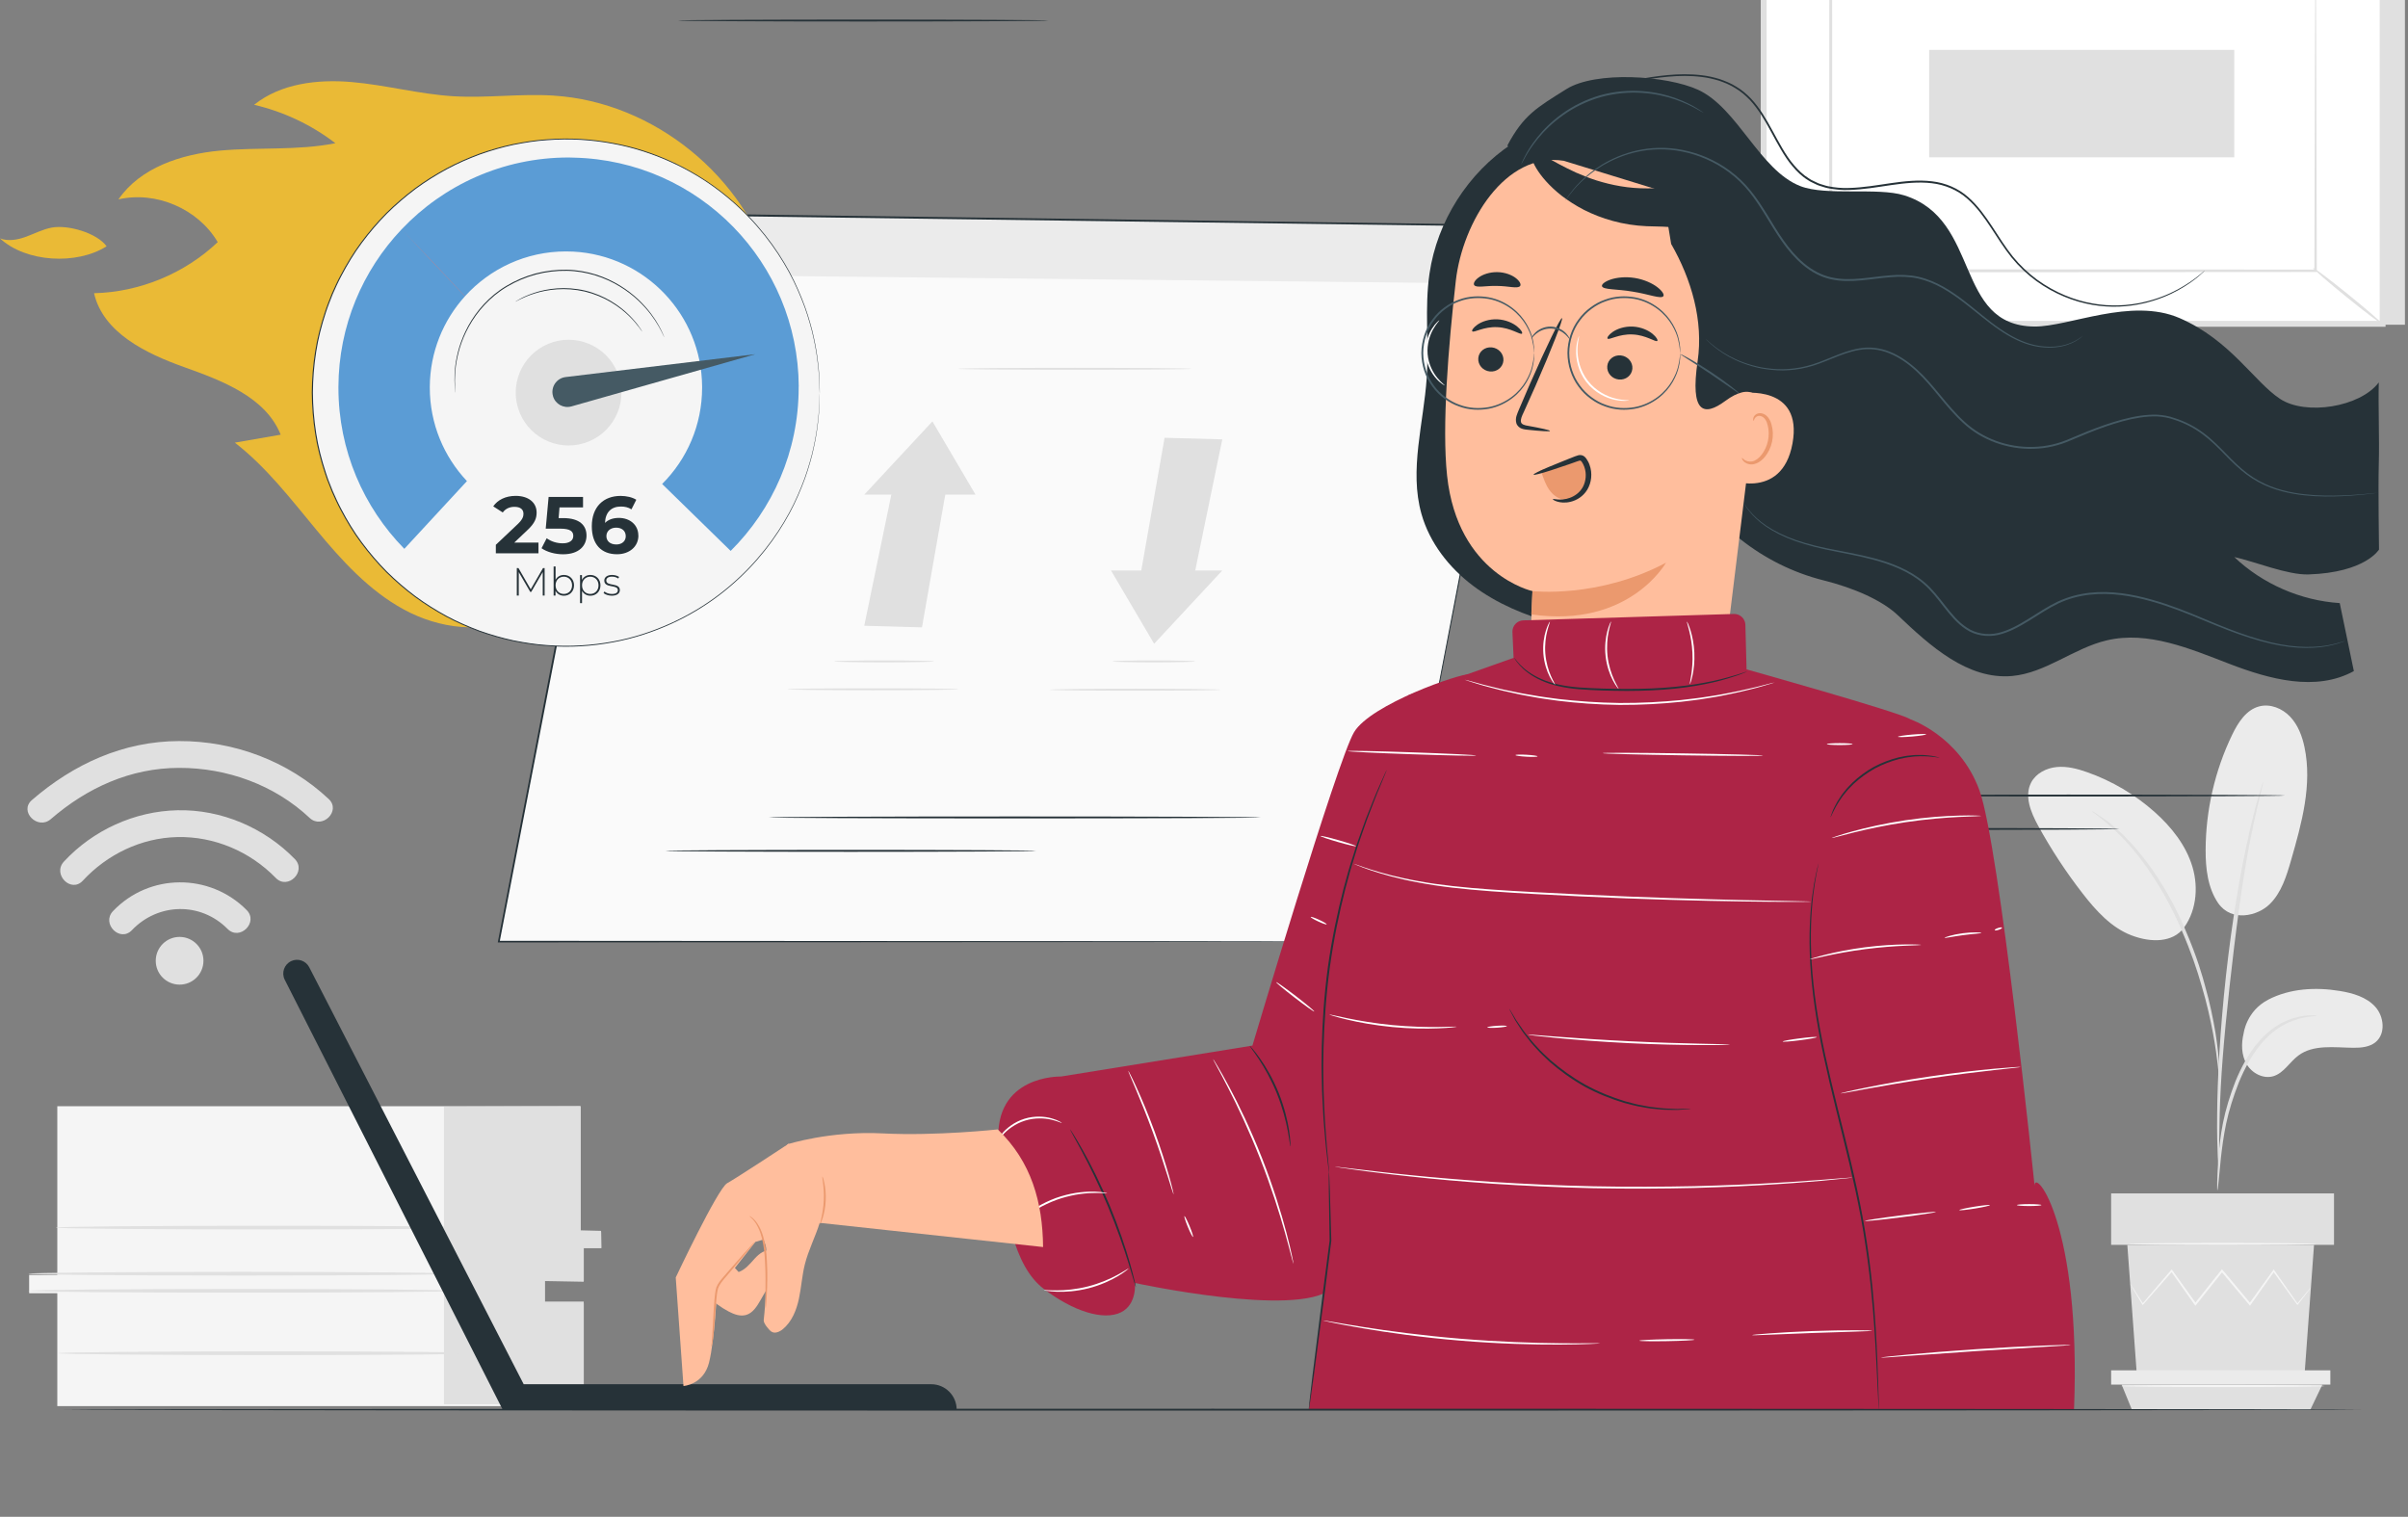 <svg width="635" height="400" viewBox="0 0 635 400" fill="none" xmlns="http://www.w3.org/2000/svg">
<rect x="0" y="0" width="635" height="400" fill="#808080" stroke="none"/>
<g clip-path="url(#clip0_28_3885)">
<path d="M53.652 253.396C53.632 256.873 50.809 259.676 47.332 259.657C43.855 259.637 41.052 256.814 41.071 253.337C41.091 249.86 43.914 247.057 47.391 247.076C50.868 247.096 53.671 249.919 53.652 253.396Z" fill="#E0E0E0"/>
<path d="M34.781 245.299C41.697 238.042 52.929 237.817 60.01 244.967C63.224 248.209 68.254 243.228 65.04 239.985C55.312 230.179 39.352 230.237 29.8 240.268C26.655 243.57 31.636 248.6 34.781 245.299Z" fill="#E0E0E0"/>
<path d="M13.401 216.007C22.973 207.734 34.391 202.528 47.186 202.498C59.864 202.469 72.366 206.972 81.655 215.694C84.975 218.81 90.015 213.838 86.685 210.713C76.048 200.721 61.778 195.388 47.215 195.427C32.496 195.466 19.408 201.483 8.41 210.986C4.952 213.975 9.953 218.986 13.391 216.016L13.401 216.007Z" fill="#E0E0E0"/>
<path d="M21.839 232.24C28.257 225.305 37.242 220.959 46.746 220.744C56.504 220.519 65.929 224.543 72.717 231.517C75.901 234.789 80.932 229.808 77.747 226.536C69.719 218.282 58.34 213.408 46.775 213.672C35.475 213.926 24.516 218.927 16.848 227.219C13.762 230.56 18.733 235.6 21.83 232.25L21.839 232.24Z" fill="#E0E0E0"/>
<path d="M634.191 -28V85.633H470.969L465.089 -27.209L634.191 -28Z" fill="#E0E0E0"/>
<path d="M465.099 -27.209V85.398L628.311 85.398V-27.209L465.099 -27.209Z" fill="white"/>
<path d="M629.082 86.17H464.318V-27.98H629.082V86.17ZM465.871 84.617H627.539V-26.427H465.871V84.627V84.617Z" fill="#E0E0E0"/>
<path d="M610.632 -13.212H482.768V71.412H610.632V-13.212Z" fill="white"/>
<path d="M610.632 -13.212C610.632 -13.212 610.407 -13.203 609.997 -13.193C609.567 -13.193 608.962 -13.183 608.18 -13.173C606.559 -13.164 604.205 -13.144 601.158 -13.124C595.014 -13.105 586.087 -13.066 574.805 -13.027C552.253 -12.978 520.343 -12.919 482.768 -12.841L483.139 -13.212C483.149 12.642 483.159 41.289 483.169 71.402L482.768 71.011C530.999 71.04 575.47 71.07 610.632 71.089L610.309 71.412C610.378 45.655 610.436 24.548 610.476 9.838C610.515 2.493 610.534 -3.25 610.554 -7.186C610.573 -9.13 610.583 -10.624 610.593 -11.659C610.603 -12.675 610.632 -13.212 610.632 -13.212C610.632 -13.212 610.651 -12.724 610.671 -11.728C610.671 -10.702 610.69 -9.237 610.71 -7.313C610.729 -3.396 610.759 2.327 610.788 9.643C610.827 24.392 610.886 45.577 610.954 71.412V71.734H610.632C575.47 71.753 531.009 71.783 482.768 71.812H482.368V71.412C482.377 41.289 482.387 12.642 482.397 -13.212V-13.584H482.768C520.441 -13.505 552.448 -13.447 575.05 -13.398C586.292 -13.359 595.19 -13.32 601.314 -13.3C604.332 -13.281 606.657 -13.261 608.258 -13.251C609.02 -13.251 609.616 -13.232 610.036 -13.232C610.436 -13.232 610.622 -13.212 610.622 -13.212H610.632Z" fill="#E0E0E0"/>
<path d="M628.174 85.418C622.109 80.505 616.043 75.582 609.978 70.669Z" fill="white"/>
<path d="M609.978 70.669C610.114 70.493 614.304 73.658 619.335 77.731C624.365 81.804 628.321 85.242 628.184 85.418C628.047 85.594 623.857 82.429 618.827 78.356C613.806 74.283 609.841 70.845 609.978 70.669Z" fill="#E0E0E0"/>
<path d="M465.09 85.398C464.953 85.222 468.752 81.98 473.587 78.161C478.422 74.342 482.446 71.382 482.583 71.558C482.719 71.734 478.92 74.967 474.085 78.796C469.25 82.615 465.226 85.574 465.09 85.398Z" fill="#E0E0E0"/>
<path d="M508.729 13.15V41.484L589.183 41.484V13.15L508.729 13.15Z" fill="#E0E0E0"/>
<path d="M598.13 263.622C603.873 260.653 610.641 260.272 617.029 261.327C620.458 261.893 624.032 262.919 626.367 265.497C628.701 268.076 629.141 272.608 626.465 274.815C624.872 276.134 622.645 276.329 620.575 276.31C615.584 276.251 610.036 275.372 606.051 278.38C603.775 280.1 602.261 282.942 599.536 283.792C596.87 284.612 593.871 283.049 592.455 280.637C591.039 278.234 590.999 275.226 591.654 272.52C591.654 272.52 592.347 266.611 598.139 263.632L598.13 263.622Z" fill="#EBEBEB"/>
<path d="M584.963 238.198C588.48 243.218 595.307 241.558 598.472 238.491C601.636 235.424 602.974 230.99 604.195 226.751C606.979 217.071 609.782 206.923 607.711 197.068C607.096 194.118 605.992 191.188 603.922 189C601.851 186.812 598.667 185.513 595.756 186.285C592.308 187.193 590.169 190.572 588.626 193.776C584.075 203.211 581.672 213.662 581.633 224.133C581.613 229.026 582.19 234.154 584.954 238.188" fill="#EBEBEB"/>
<path d="M575.313 245.396C579.132 240.864 579.855 234.262 578.156 228.587C576.456 222.912 572.618 218.087 568.203 214.151C563.016 209.531 556.922 205.936 550.377 203.631C547.799 202.723 545.084 202.01 542.359 202.274C539.643 202.537 536.899 203.924 535.629 206.347C533.754 209.922 535.551 214.268 537.494 217.804C540.923 224.045 544.839 230.013 549.205 235.629C552.712 240.151 556.736 244.615 562.079 246.666C567.431 248.707 572.979 248.473 575.821 244.762" fill="#EBEBEB"/>
<path d="M584.729 313.914C584.797 313.914 584.905 313.103 585.051 311.628C585.217 309.968 585.413 307.888 585.657 305.407C585.95 302.789 586.331 299.673 587.054 296.274C587.776 292.885 588.909 289.222 590.374 285.501C591.888 281.799 593.725 278.439 595.873 275.753C598.012 273.048 600.493 271.094 602.828 269.971C605.152 268.818 607.243 268.349 608.688 268.144C610.143 267.998 610.954 267.881 610.964 267.812C610.964 267.744 610.143 267.734 608.649 267.773C607.164 267.871 604.996 268.252 602.545 269.365C600.083 270.459 597.446 272.442 595.209 275.196C592.953 277.941 591.039 281.379 589.505 285.139C588.021 288.929 586.907 292.631 586.214 296.089C585.52 299.546 585.208 302.691 585.002 305.338C584.807 307.985 584.729 310.124 584.69 311.599C584.661 313.074 584.67 313.894 584.739 313.904L584.729 313.914Z" fill="#E0E0E0"/>
<path d="M585.149 309.128C585.149 309.128 585.198 308.757 585.208 308.073C585.208 307.282 585.208 306.276 585.208 305.045C585.208 302.418 585.208 298.618 585.344 293.92C585.579 284.534 586.389 274.434 587.942 260.184C589.417 246.793 591.41 231.204 593.5 221.066C593.949 218.761 594.399 216.69 594.828 214.874C595.239 213.057 595.58 211.484 595.912 210.215C596.196 209.023 596.43 208.046 596.616 207.275C596.772 206.601 596.831 206.239 596.801 206.229C596.772 206.229 596.645 206.562 596.43 207.226C596.196 207.988 595.912 208.945 595.551 210.127C595.16 211.387 594.76 212.94 594.311 214.756C593.832 216.563 593.334 218.634 592.846 220.939C590.775 230.12 588.577 242.955 587.005 257.234C585.442 271.504 584.739 284.505 584.67 293.91C584.612 298.618 584.719 302.428 584.836 305.055C584.915 306.286 584.973 307.282 585.022 308.083C585.071 308.776 585.12 309.138 585.149 309.138V309.128Z" fill="#E0E0E0"/>
<path d="M585.217 284.065C585.286 284.065 585.276 282.942 585.198 280.9C585.081 278.869 584.807 275.929 584.231 272.335C583.625 268.75 582.775 264.482 581.447 259.852C580.871 257.732 579.513 252.663 576.231 245.084C571.904 234.818 566.025 226.419 560.906 221.222C559.705 219.845 558.367 218.849 557.302 217.872C556.746 217.403 556.257 216.934 555.759 216.573C555.261 216.231 554.792 215.909 554.362 215.606C552.682 214.454 551.735 213.848 551.706 213.907C551.559 214.112 555.476 216.417 560.428 221.691C565.36 226.946 571.074 235.287 575.372 245.465C577.765 250.983 579.435 255.916 580.617 260.096C581.984 264.677 582.893 268.896 583.576 272.452C584.231 276.017 584.612 278.918 584.836 280.93C585.022 282.942 585.159 284.065 585.227 284.065H585.217Z" fill="#E0E0E0"/>
<path d="M560.985 328.282L563.505 362.692H607.702L610.222 328.282H560.985Z" fill="#E0E0E0"/>
<path d="M615.486 314.715H556.716V328.282H615.486V314.715Z" fill="#E0E0E0"/>
<path d="M556.716 361.373V365.134H559.48H614.519V361.373H556.716Z" fill="#EBEBEB"/>
<path d="M562.186 371.746L559.48 365.134H612.419L609.255 371.746H562.186Z" fill="#E0E0E0"/>
<path d="M609.401 339.524C609.401 339.524 609.343 339.641 609.196 339.836C609.02 340.071 608.806 340.354 608.532 340.715C607.907 341.516 607.038 342.62 605.953 344.007L605.836 344.153L605.729 343.997C604.107 341.76 601.949 338.772 599.4 335.246H599.761C597.876 337.912 595.786 340.881 593.529 344.066L593.334 344.339L593.119 344.075C590.824 341.34 588.323 338.371 585.735 335.285H586.165C586.038 335.441 585.901 335.617 585.755 335.793C583.459 338.664 581.242 341.448 579.152 344.075L578.927 344.349L578.722 344.066C576.476 340.891 574.386 337.932 572.491 335.246L572.852 335.265C569.785 338.762 567.177 341.731 565.175 344.007L565.038 344.163L564.931 343.987C563.915 342.288 563.114 340.93 562.528 339.954C562.274 339.514 562.069 339.162 561.913 338.879C561.776 338.635 561.717 338.498 561.727 338.498C561.737 338.498 561.825 338.606 561.981 338.84C562.157 339.114 562.382 339.455 562.665 339.875C563.28 340.842 564.13 342.171 565.185 343.841L564.941 343.821C566.904 341.516 569.473 338.508 572.491 334.972L572.686 334.748L572.862 334.992C574.776 337.658 576.886 340.608 579.152 343.773H578.732C580.822 341.126 583.039 338.342 585.325 335.47C585.462 335.295 585.598 335.119 585.735 334.962L585.94 334.699L586.155 334.953C588.743 338.039 591.234 341.018 593.52 343.763L593.109 343.782C595.385 340.608 597.495 337.658 599.4 335.011L599.585 334.757L599.761 335.011C602.252 338.567 604.371 341.594 605.953 343.86H605.729C606.862 342.503 607.751 341.428 608.405 340.637C608.698 340.305 608.932 340.032 609.118 339.807C609.284 339.621 609.372 339.534 609.382 339.543L609.401 339.524Z" fill="#F5F5F5"/>
<path d="M610.837 328.047C610.837 328.203 599.761 328.321 586.097 328.321C572.432 328.321 561.356 328.194 561.356 328.047C561.356 327.901 572.432 327.774 586.097 327.774C599.761 327.774 610.837 327.901 610.837 328.047Z" fill="#F5F5F5"/>
<path d="M613.064 365.505C613.064 365.661 601.031 365.778 586.184 365.778C571.338 365.778 559.295 365.651 559.295 365.505C559.295 365.358 571.328 365.231 586.184 365.231C601.04 365.231 613.064 365.358 613.064 365.505Z" fill="#F5F5F5"/>
<path d="M15.11 291.732V336.213H7.687V341.038H15.11V370.808H153.942V343.714H143.658V337.815H153.942V328.965H158.514V324.941H153.083V291.723H15.11V291.732Z" fill="#F5F5F5"/>
<path d="M117.071 291.859V370.32H153.933V343.235H143.657V337.824L153.933 338.01V329.161H158.601L158.504 324.59L153.083 324.453V291.732L117.071 291.859Z" fill="#E0E0E0"/>
<path d="M119.698 340.403C119.698 340.676 94.577 340.891 63.595 340.891C32.613 340.891 7.482 340.667 7.482 340.403C7.482 340.139 32.594 339.915 63.595 339.915C94.596 339.915 119.698 340.139 119.698 340.403Z" fill="#E0E0E0"/>
<path d="M119.698 335.89C119.698 336.164 94.577 336.379 63.595 336.379C32.613 336.379 7.482 336.154 7.482 335.89C7.482 335.627 32.594 335.402 63.595 335.402C94.596 335.402 119.698 335.627 119.698 335.89Z" fill="#E0E0E0"/>
<path d="M126.907 323.73C126.907 324.004 101.785 324.218 70.803 324.218C39.822 324.218 14.69 323.994 14.69 323.73C14.69 323.466 39.802 323.242 70.803 323.242C101.805 323.242 126.907 323.466 126.907 323.73Z" fill="#E0E0E0"/>
<path d="M127.6 356.861C127.6 357.134 102.479 357.349 71.497 357.349C40.515 357.349 15.384 357.125 15.384 356.861C15.384 356.597 40.495 356.372 71.497 356.372C102.498 356.372 127.6 356.597 127.6 356.861Z" fill="#E0E0E0"/>
<path d="M76.781 253.454C78.548 252.624 80.658 253.347 81.547 255.076L138.1 365.036H245.569C249.281 365.036 252.279 368.044 252.279 371.746H132.562L75.091 258.377C74.163 256.551 74.934 254.324 76.79 253.454H76.781Z" fill="#263238"/>
<path d="M558.904 218.605C558.904 218.741 537.035 218.858 510.058 218.858C483.081 218.858 461.212 218.741 461.212 218.605C461.212 218.468 483.081 218.351 510.058 218.351C537.035 218.351 558.904 218.468 558.904 218.605Z" fill="#263238"/>
<path d="M602.525 209.794C602.525 209.931 576.984 210.048 545.484 210.048C513.985 210.048 488.434 209.931 488.434 209.794C488.434 209.658 513.975 209.541 545.484 209.541C576.994 209.541 602.525 209.658 602.525 209.794Z" fill="#263238"/>
<path d="M366.459 248.327H131.526L168.593 56.448L402.745 59.583L366.459 248.327Z" fill="#FAFAFA"/>
<path d="M168.593 56.448L165.517 72.359L399.814 74.84L402.745 59.583L168.593 56.448Z" fill="#EBEBEB"/>
<path d="M366.459 248.327C366.459 248.327 366.674 247.135 367.104 244.859C367.534 242.574 368.178 239.204 369.008 234.799C370.688 225.989 373.16 213.057 376.305 196.57C382.614 163.615 391.649 116.449 402.54 59.544L402.745 59.798C335.751 58.909 255.21 57.845 168.593 56.702L168.847 56.497C168.73 57.102 168.603 57.767 168.476 58.431C155.193 127.163 142.651 192.047 131.761 248.375L131.536 248.102C201.431 248.151 260.142 248.18 301.38 248.209C322.008 248.239 338.271 248.258 349.376 248.268C354.934 248.278 359.192 248.287 362.074 248.297C363.509 248.297 364.603 248.307 365.346 248.307C366.078 248.307 366.459 248.317 366.459 248.317C366.459 248.317 366.098 248.317 365.365 248.327C364.633 248.327 363.548 248.327 362.122 248.336C359.251 248.336 354.992 248.356 349.464 248.366C338.368 248.375 322.116 248.405 301.507 248.424C260.24 248.454 201.48 248.493 131.536 248.532H131.263L131.312 248.258C142.183 191.93 154.704 127.046 167.978 58.304C168.105 57.64 168.232 56.975 168.349 56.37L168.388 56.165H168.603C255.219 57.347 335.77 58.441 402.754 59.349H403.008L402.96 59.603C391.971 116.536 382.858 163.732 376.49 196.706C373.296 213.164 370.796 226.077 369.096 234.877C368.237 239.263 367.582 242.622 367.143 244.898C366.703 247.164 366.459 248.317 366.459 248.317V248.327Z" fill="#263238"/>
<path d="M273.191 224.377C273.191 224.514 251.322 224.631 224.345 224.631C197.368 224.631 175.499 224.514 175.499 224.377C175.499 224.24 197.368 224.123 224.345 224.123C251.322 224.123 273.191 224.24 273.191 224.377Z" fill="#263238"/>
<path d="M332.449 215.567C332.449 215.704 303.411 215.821 267.595 215.821C231.778 215.821 202.73 215.704 202.73 215.567C202.73 215.43 231.768 215.313 267.595 215.313C303.421 215.313 332.449 215.43 332.449 215.567Z" fill="#263238"/>
<path d="M276.473 5.414C276.473 5.551 254.604 5.668 227.627 5.668C200.65 5.668 178.781 5.551 178.781 5.414C178.781 5.277 200.65 5.16 227.627 5.16C254.604 5.16 276.473 5.277 276.473 5.414Z" fill="#263238"/>
<path d="M227.91 130.445L245.882 111.125L257.251 130.445H227.91Z" fill="#E0E0E0"/>
<path d="M243.128 165.441L227.91 165.021L235.548 128.003L249.721 127.886L243.128 165.441Z" fill="#E0E0E0"/>
<path d="M322.321 150.448L304.349 169.768L292.98 150.448H322.321Z" fill="#E0E0E0"/>
<path d="M307.104 115.452L322.321 115.862L314.683 152.89L300.511 152.998L307.104 115.452Z" fill="#E0E0E0"/>
<path d="M314.155 97.256C314.155 97.392 300.383 97.51 283.398 97.51C266.413 97.51 252.631 97.392 252.631 97.256C252.631 97.119 266.403 97.002 283.398 97.002C300.393 97.002 314.155 97.119 314.155 97.256Z" fill="#E0E0E0"/>
<path d="M246.341 174.417C246.341 174.554 240.432 174.671 233.145 174.671C225.859 174.671 219.95 174.554 219.95 174.417C219.95 174.281 225.859 174.163 233.145 174.163C240.432 174.163 246.341 174.281 246.341 174.417Z" fill="#E0E0E0"/>
<path d="M252.709 181.772C252.709 181.909 242.61 182.026 230.157 182.026C217.703 182.026 207.604 181.909 207.604 181.772C207.604 181.635 217.703 181.518 230.157 181.518C242.61 181.518 252.709 181.635 252.709 181.772Z" fill="#E0E0E0"/>
<path d="M315.181 174.417C315.181 174.554 310.297 174.671 304.281 174.671C298.264 174.671 293.38 174.554 293.38 174.417C293.38 174.281 298.264 174.163 304.281 174.163C310.297 174.163 315.181 174.281 315.181 174.417Z" fill="#E0E0E0"/>
<path d="M321.862 181.889C321.862 182.026 311.762 182.143 299.309 182.143C286.856 182.143 276.756 182.026 276.756 181.889C276.756 181.753 286.856 181.635 299.309 181.635C311.762 181.635 321.862 181.753 321.862 181.889Z" fill="#E0E0E0"/>
<path d="M398.75 37.9C387.117 45.567 378.991 58.343 376.969 72.124C375.641 81.179 376.832 90.419 376.236 99.561C375.445 111.623 371.558 123.911 374.849 135.544C376.998 143.152 382.136 149.716 388.455 154.473C394.775 159.229 402.227 162.296 409.855 164.386C417.874 166.584 426.626 167.717 434.371 164.699C444.178 160.87 450.351 151.308 455.586 142.176C460.821 133.043 466.281 123.256 475.58 118.304" fill="#263238"/>
<path d="M608.757 151.484C623.798 150.995 627.354 144.92 627.354 144.92C627.354 144.92 627.119 128.892 627.295 122.465C627.49 115.521 627.129 107.277 627.295 100.85C622.421 107.355 608.034 109.66 601.256 105.187C594.467 100.713 588.138 89.676 574.767 83.884C561.971 78.346 545.582 86.18 536.518 86.111C515.206 85.955 522.492 57.855 502.147 51.516C495.124 49.328 481.587 51.75 474.74 49.074C464.015 44.883 458.253 28.494 447.792 23.679C439.538 19.889 420.766 18.668 413.069 23.493C405.372 28.318 401.759 30.301 397.529 38.339L443.25 123.393C451.142 138.073 464.719 148.993 480.883 153.047C488.795 155.029 496.296 158.272 500.486 162.267C508.994 170.364 518.907 179.321 530.609 178.266C539.516 177.455 546.891 170.891 555.603 168.86C566.435 166.32 577.462 171.048 587.845 175.042C598.433 179.125 610.691 182.475 620.722 176.976C618.798 167.707 618.925 168.323 617 159.044C606.706 158.37 596.675 154.014 589.193 146.903C594.624 148.085 603.209 151.66 608.767 151.484H608.757Z" fill="#263238"/>
<path d="M383.904 74.049C385.681 58.538 396.963 39.971 412.385 42.403L460.186 57.112C464.875 57.855 468.215 62.054 467.883 66.782L454.179 178.442C451.611 180.737 421.322 208.388 421.322 208.388L403.341 175.463C403.341 175.463 404.132 155.752 404.112 155.879C404.112 155.879 384.402 151.562 381.599 125.415C380.212 112.405 381.941 91.288 383.904 74.049Z" fill="#FFBE9D"/>
<path d="M389.832 94.443C389.676 96.201 391.044 97.774 392.87 97.959C394.697 98.154 396.298 96.885 396.455 95.136C396.611 93.378 395.244 91.806 393.417 91.61C391.591 91.415 389.979 92.685 389.832 94.433V94.443Z" fill="#263238"/>
<path d="M388.25 87.371C388.641 87.83 391.259 86.092 394.834 86.277C398.408 86.414 400.948 88.397 401.358 87.977C401.563 87.791 401.182 86.99 400.079 86.102C398.994 85.213 397.119 84.314 394.882 84.207C392.655 84.109 390.731 84.832 389.608 85.613C388.465 86.404 388.055 87.166 388.241 87.371H388.25Z" fill="#263238"/>
<path d="M423.842 96.562C423.686 98.32 425.053 99.893 426.88 100.079C428.706 100.274 430.308 99.004 430.464 97.256C430.621 95.498 429.253 93.925 427.427 93.73C425.6 93.534 423.989 94.804 423.842 96.552V96.562Z" fill="#263238"/>
<path d="M423.93 89.295C424.321 89.754 426.938 88.016 430.513 88.201C434.088 88.338 436.628 90.321 437.038 89.901C437.233 89.715 436.862 88.915 435.758 88.016C434.674 87.127 432.799 86.228 430.562 86.121C428.335 86.023 426.411 86.746 425.288 87.528C424.145 88.319 423.735 89.081 423.92 89.286L423.93 89.295Z" fill="#263238"/>
<path d="M408.742 113.645C408.771 113.44 406.564 112.942 402.979 112.297C402.071 112.161 401.211 111.926 401.094 111.301C400.908 110.627 401.348 109.66 401.846 108.625C402.823 106.457 403.839 104.181 404.903 101.798C409.162 92.079 412.297 84.07 411.906 83.894C411.516 83.728 407.746 91.464 403.477 101.192C402.452 103.585 401.465 105.88 400.528 108.058C400.127 109.084 399.473 110.227 399.873 111.623C400.088 112.317 400.733 112.854 401.309 113.04C401.885 113.245 402.403 113.284 402.852 113.333C406.476 113.714 408.722 113.841 408.742 113.645Z" fill="#263238"/>
<path d="M404.103 155.879C404.103 155.879 421.498 157.891 439.323 148.388C439.323 148.388 429.644 165.773 403.81 162.023L404.112 155.879H404.103Z" fill="#EB996E"/>
<path d="M422.445 75.465C422.748 76.451 426.343 76.178 430.523 76.901C434.713 77.536 438.034 78.942 438.64 78.092C438.913 77.692 438.366 76.745 437.047 75.729C435.739 74.723 433.619 73.717 431.109 73.306C428.599 72.906 426.274 73.189 424.711 73.727C423.139 74.273 422.318 74.996 422.455 75.465H422.445Z" fill="#263238"/>
<path d="M388.739 75.172C389.325 76.012 391.835 75.299 394.804 75.406C397.773 75.406 400.254 76.237 400.879 75.406C401.153 75.006 400.801 74.176 399.746 73.346C398.701 72.525 396.924 71.802 394.882 71.763C392.841 71.724 391.034 72.369 389.96 73.15C388.866 73.931 388.485 74.752 388.739 75.162V75.172Z" fill="#263238"/>
<path d="M406.535 124.692C407.062 126.245 407.599 127.827 408.547 129.175C409.494 130.513 410.92 131.617 412.561 131.773C414.3 131.939 416.038 130.992 417.083 129.586C418.129 128.179 418.549 126.392 418.558 124.634C418.558 123.051 417.933 121.127 416.37 120.863C415.716 120.756 415.062 120.971 414.446 121.195C411.643 122.172 408.84 123.159 406.027 124.135" fill="#EB996E"/>
<path d="M409.494 131.637C409.553 131.383 411.321 132.203 413.919 131.305C415.179 130.865 416.575 129.947 417.396 128.443C418.216 126.948 418.461 124.897 417.767 123.051C417.611 122.592 417.357 122.162 417.113 121.781C416.8 121.42 416.859 121.44 416.507 121.479C416.165 121.557 415.608 121.781 415.159 121.938C414.69 122.104 414.231 122.26 413.772 122.426C411.975 123.051 410.344 123.598 408.967 124.038C406.212 124.917 404.474 125.366 404.405 125.171C404.337 124.975 405.939 124.184 408.605 123.061C409.934 122.494 411.526 121.85 413.303 121.147C413.753 120.971 414.202 120.795 414.671 120.609C415.159 120.434 415.54 120.238 416.204 120.062C416.527 119.984 416.986 119.955 417.425 120.16C417.855 120.355 418.109 120.668 418.304 120.922C418.646 121.43 418.949 121.947 419.154 122.534C420.014 124.839 419.662 127.319 418.578 129.126C417.474 130.963 415.706 131.949 414.222 132.311C412.717 132.692 411.438 132.525 410.637 132.272C409.826 132.018 409.455 131.715 409.494 131.637Z" fill="#263238"/>
<path d="M477.064 79.079C476.957 79.753 475.648 80.27 473.255 80.29C470.891 80.28 467.434 79.733 463.488 77.995C459.551 76.276 455.117 73.346 451.308 68.872C449.403 66.645 447.938 64.389 446.444 62.797C445.711 61.986 444.998 61.4 444.324 60.98C443.65 60.589 442.947 60.306 441.941 60.111C439.958 59.691 437.262 59.769 434.225 59.652C431.099 59.515 428.062 59.027 425.307 58.265C422.533 57.513 420.013 56.507 417.757 55.374C415.511 54.221 413.547 52.932 411.858 51.652C408.498 49.035 406.31 46.368 405.108 44.346C404.493 43.34 404.151 42.471 404.005 41.807C403.858 41.153 403.917 40.703 404.181 40.478C405.323 39.511 409.094 42.559 415.618 45.518C417.259 46.231 419.066 46.964 421.029 47.589C423.002 48.204 425.122 48.742 427.368 49.113C429.624 49.494 431.969 49.689 434.44 49.679C436.979 49.699 440.124 49.386 443.992 50.129C445.897 50.5 447.977 51.271 449.755 52.414C451.513 53.557 452.9 54.934 453.984 56.243C456.162 58.89 457.451 61.312 458.731 63.109C461.251 66.762 464.279 69.614 467.082 71.734C472.718 76.002 477.328 77.585 477.084 79.059L477.064 79.079Z" fill="#263238"/>
<path d="M440.691 64.33C446.043 73.648 449.237 84.597 447.674 95.234C445.652 108.967 449.315 109.904 454.922 105.763C468.996 95.361 466.164 121.147 469.748 128.365C473.646 136.198 482.993 139.714 491.705 140.554C500.408 141.394 509.316 140.281 517.862 142.127C524.924 143.65 531.409 147.118 538.266 149.403C545.123 151.689 552.946 152.685 559.363 149.355C548.326 148.866 538.491 142.469 529.71 135.749C520.939 129.029 512.275 121.596 501.687 118.392C496.384 116.79 490.523 116.214 486.148 112.805C478.861 107.131 478.744 96.416 478.344 87.186C478.021 79.909 477.074 72.544 474.134 65.883C471.194 59.222 466.037 53.283 459.239 50.685C452.441 48.087 443.963 49.406 439.128 54.846" fill="#263238"/>
<path d="M459.151 103.722C459.561 103.614 475.511 101.426 472.688 116.947C469.866 132.467 454.863 126.431 454.922 125.972C454.98 125.522 459.151 103.722 459.151 103.722Z" fill="#FFBE9D"/>
<path d="M459.366 120.746C459.444 120.707 459.6 120.98 460.02 121.274C460.43 121.557 461.173 121.84 462.032 121.684C463.781 121.381 465.636 119.027 466.222 116.243C466.515 114.837 466.467 113.44 466.174 112.239C465.91 111.018 465.314 110.09 464.523 109.797C463.732 109.455 463.058 109.846 462.794 110.246C462.511 110.647 462.55 110.969 462.462 110.979C462.413 111.008 462.179 110.656 462.423 110.041C462.54 109.748 462.794 109.416 463.214 109.182C463.644 108.947 464.22 108.889 464.777 109.055C465.959 109.357 466.838 110.656 467.16 111.975C467.551 113.313 467.639 114.895 467.307 116.468C466.642 119.574 464.503 122.211 462.14 122.455C460.997 122.543 460.147 122.045 459.747 121.596C459.336 121.127 459.317 120.766 459.375 120.746H459.366Z" fill="#EB996E"/>
<path d="M449.296 29.793C449.296 29.793 448.602 29.402 447.342 28.699C446.092 27.996 444.217 27.078 441.795 26.238C439.372 25.398 436.374 24.704 432.994 24.489C429.625 24.265 425.864 24.568 422.104 25.613C418.353 26.697 414.993 28.396 412.229 30.36C409.465 32.313 407.267 34.472 405.646 36.454C404.015 38.437 402.901 40.195 402.208 41.455C401.505 42.705 401.163 43.428 401.124 43.409C401.104 43.409 401.182 43.213 401.329 42.862C401.485 42.52 401.69 41.992 402.032 41.358C402.677 40.068 403.761 38.261 405.372 36.23C406.974 34.198 409.172 31.981 411.965 29.979C414.749 27.976 418.158 26.228 421.967 25.124C425.796 24.069 429.605 23.776 433.033 24.03C436.462 24.274 439.49 25.017 441.922 25.906C444.354 26.794 446.219 27.771 447.45 28.533C448.075 28.895 448.524 29.236 448.837 29.451C449.149 29.666 449.306 29.793 449.296 29.803V29.793Z" fill="#455A64"/>
<path d="M627.354 129.908C627.354 129.908 624.619 130.367 619.618 130.738C617.117 130.885 614.051 131.021 610.486 130.845C608.708 130.728 606.803 130.582 604.811 130.211C602.818 129.879 600.728 129.351 598.628 128.54C596.528 127.73 594.428 126.606 592.445 125.141C590.472 123.667 588.636 121.879 586.8 119.994C584.964 118.109 583.059 116.175 580.822 114.515C578.585 112.864 576.026 111.516 573.223 110.647C571.827 110.149 570.381 109.904 568.887 109.816C567.392 109.768 565.868 109.875 564.355 110.11C561.307 110.569 558.279 111.457 555.242 112.493C552.214 113.548 549.186 114.788 546.129 116.097C543.081 117.464 539.682 118.275 536.244 118.353C529.349 118.568 522.58 116.048 517.794 111.633C512.979 107.257 509.677 101.856 505.331 97.881C503.172 95.888 500.799 94.208 498.23 93.173C495.671 92.118 492.907 91.825 490.348 92.274C487.779 92.694 485.406 93.642 483.149 94.55C480.883 95.459 478.705 96.367 476.507 96.885C474.32 97.422 472.181 97.656 470.149 97.686C468.117 97.686 466.213 97.471 464.455 97.158C460.948 96.455 458.077 95.263 455.879 94.042C453.681 92.821 452.167 91.571 451.161 90.721C450.673 90.272 450.321 89.921 450.077 89.686C449.833 89.452 449.726 89.315 449.726 89.315C449.726 89.315 449.862 89.422 450.116 89.647C450.38 89.881 450.751 90.213 451.23 90.643C452.255 91.464 453.779 92.685 455.977 93.876C458.165 95.068 461.026 96.211 464.504 96.885C466.242 97.187 468.127 97.392 470.139 97.373C472.142 97.334 474.261 97.09 476.41 96.543C478.568 96.025 480.737 95.117 482.993 94.199C485.259 93.29 487.642 92.314 490.279 91.874C492.907 91.405 495.769 91.698 498.396 92.773C501.033 93.837 503.455 95.546 505.643 97.549C510.058 101.573 513.369 106.974 518.116 111.272C522.814 115.599 529.446 118.07 536.215 117.855C539.594 117.777 542.906 116.995 545.914 115.648C548.971 114.339 552.018 113.098 555.066 112.043C558.123 111.008 561.18 110.11 564.276 109.65C565.82 109.426 567.373 109.309 568.906 109.367C570.43 109.455 571.963 109.719 573.36 110.227C576.212 111.116 578.82 112.503 581.086 114.182C583.352 115.872 585.266 117.845 587.103 119.73C588.929 121.625 590.736 123.393 592.68 124.858C594.623 126.313 596.684 127.427 598.755 128.238C600.826 129.048 602.887 129.585 604.869 129.927C606.842 130.299 608.737 130.465 610.505 130.592C614.051 130.797 617.108 130.689 619.608 130.572C622.099 130.416 624.042 130.259 625.351 130.113C625.996 130.054 626.484 130.005 626.846 129.976C627.178 129.947 627.354 129.947 627.354 129.947V129.908Z" fill="#455A64"/>
<path d="M549.254 88.563C549.254 88.563 549.157 88.661 548.942 88.846C548.737 89.022 548.424 89.296 547.965 89.579C547.066 90.174 545.631 90.936 543.609 91.356C541.597 91.767 539.028 91.845 536.176 91.19C533.324 90.546 530.276 89.081 527.249 87.02C524.201 84.978 521.183 82.331 517.794 79.724C514.405 77.155 510.517 74.537 505.839 73.453C503.504 72.945 501.043 72.867 498.533 73.091C496.023 73.287 493.473 73.687 490.856 73.931C488.238 74.186 485.503 74.244 482.807 73.638C480.102 73.052 477.582 71.665 475.433 69.859C471.077 66.206 468.342 61.342 465.607 56.897C464.23 54.661 462.833 52.502 461.251 50.549C459.678 48.595 457.891 46.896 455.967 45.46C452.128 42.588 447.811 40.811 443.641 39.971C439.46 39.111 435.407 39.258 431.861 40.02C428.306 40.772 425.268 42.119 422.768 43.555C420.287 45.03 418.353 46.622 416.888 48.038C415.413 49.445 414.446 50.705 413.782 51.545C413.479 51.965 413.245 52.287 413.069 52.531C412.903 52.756 412.815 52.864 412.805 52.864C412.805 52.864 412.874 52.736 413.02 52.502C413.186 52.248 413.411 51.916 413.694 51.486C414.339 50.627 415.286 49.337 416.751 47.902C418.197 46.456 420.131 44.825 422.621 43.311C425.122 41.836 428.189 40.449 431.783 39.668C435.368 38.867 439.47 38.701 443.719 39.551C447.958 40.381 452.333 42.168 456.24 45.079C458.194 46.525 460.02 48.253 461.622 50.236C463.234 52.209 464.64 54.387 466.027 56.624C468.772 61.078 471.497 65.893 475.755 69.458C477.865 71.226 480.297 72.564 482.915 73.14C485.523 73.736 488.209 73.678 490.807 73.433C493.415 73.199 495.964 72.799 498.494 72.603C501.023 72.388 503.553 72.466 505.936 72.994C510.732 74.117 514.659 76.784 518.048 79.382C521.447 82.019 524.436 84.675 527.454 86.717C530.442 88.788 533.431 90.253 536.244 90.917C539.047 91.591 541.587 91.542 543.57 91.171C545.562 90.78 546.998 90.067 547.906 89.501C548.815 88.944 549.225 88.534 549.254 88.573V88.563Z" fill="#455A64"/>
<path d="M581.36 71.431C581.36 71.431 580.822 71.978 579.719 72.916C578.605 73.853 576.876 75.143 574.464 76.49C572.051 77.829 568.906 79.177 565.058 80.036C561.229 80.905 556.668 81.237 551.774 80.388C546.891 79.557 541.704 77.516 536.977 74.097C534.623 72.379 532.406 70.298 530.433 67.885C528.489 65.453 526.799 62.748 525.012 60.033C523.215 57.327 521.291 54.573 518.732 52.355C516.202 50.119 512.92 48.722 509.433 48.322C505.946 47.902 502.332 48.292 498.718 48.81C495.105 49.328 491.422 50.002 487.623 50.09C485.728 50.177 483.833 49.982 481.987 49.621C481.518 49.552 481.079 49.367 480.629 49.24C480.18 49.093 479.721 48.986 479.291 48.8L478.022 48.195C477.592 47.999 477.182 47.794 476.801 47.521C475.199 46.554 473.861 45.245 472.689 43.848C471.497 42.461 470.53 40.938 469.622 39.404C467.815 36.337 466.301 33.192 464.474 30.32C463.546 28.904 462.56 27.547 461.427 26.335C460.274 25.154 459.034 24.079 457.647 23.268C456.289 22.39 454.805 21.803 453.32 21.276C451.816 20.837 450.302 20.465 448.769 20.299C445.721 19.909 442.723 19.967 439.841 20.231C436.96 20.485 434.196 20.934 431.549 21.413C428.902 21.901 426.372 22.399 423.969 22.946C419.164 24.011 414.905 25.359 411.311 26.912C407.736 28.494 404.894 30.34 402.813 32.147C402.315 32.616 401.798 33.016 401.387 33.466C400.977 33.915 400.586 34.325 400.225 34.716C399.551 35.536 399.024 36.259 398.594 36.835C398.223 37.441 397.93 37.91 397.725 38.242C397.529 38.554 397.412 38.711 397.412 38.711C397.412 38.711 397.49 38.535 397.676 38.212C397.871 37.871 398.145 37.392 398.506 36.777C398.916 36.181 399.444 35.439 400.108 34.608C400.469 34.208 400.85 33.788 401.26 33.329C401.671 32.87 402.179 32.459 402.677 31.981C404.747 30.145 407.599 28.26 411.184 26.638C414.778 25.056 419.056 23.679 423.872 22.585C426.274 22.018 428.814 21.51 431.461 21.012C434.108 20.524 436.882 20.065 439.783 19.801C442.674 19.537 445.711 19.469 448.798 19.85C450.351 20.016 451.894 20.387 453.428 20.837C454.941 21.364 456.465 21.97 457.862 22.858C459.288 23.689 460.567 24.792 461.749 26.003C462.912 27.234 463.918 28.611 464.855 30.047C466.711 32.938 468.225 36.093 470.022 39.131C470.921 40.645 471.888 42.149 473.05 43.506C474.203 44.864 475.502 46.134 477.045 47.071C477.406 47.345 477.816 47.54 478.227 47.726L479.448 48.312C479.858 48.497 480.307 48.595 480.747 48.742C481.186 48.859 481.606 49.044 482.065 49.113C483.862 49.464 485.718 49.65 487.584 49.572C495.046 49.386 502.254 46.954 509.462 47.814C513.028 48.214 516.427 49.669 519.015 51.975C521.623 54.26 523.566 57.054 525.364 59.759C527.151 62.484 528.831 65.19 530.745 67.593C532.679 69.976 534.867 72.037 537.192 73.746C541.861 77.135 546.979 79.186 551.804 80.026C556.639 80.895 561.161 80.583 564.96 79.753C568.779 78.932 571.915 77.614 574.327 76.305C576.74 74.986 578.488 73.736 579.611 72.828C580.187 72.388 580.588 72.007 580.881 71.773C581.164 71.529 581.32 71.421 581.32 71.421L581.36 71.431Z" fill="#263238"/>
<path d="M618.377 169.045C618.377 169.045 618.24 169.104 617.957 169.211C617.654 169.319 617.234 169.456 616.697 169.641C616.15 169.856 615.437 169.993 614.607 170.188C613.777 170.423 612.8 170.52 611.696 170.686C609.489 170.911 606.754 170.97 603.629 170.579C600.493 170.198 596.987 169.387 593.207 168.186C589.427 166.994 585.383 165.383 581.095 163.595C576.808 161.808 572.188 159.942 567.167 158.546C562.166 157.159 556.667 156.192 551.041 156.827C548.238 157.139 545.435 157.891 542.798 159.132C540.17 160.401 537.69 162.062 535.121 163.654C532.552 165.236 529.895 166.74 526.965 167.424C524.045 168.078 520.87 167.59 518.448 165.959C515.996 164.367 514.229 162.101 512.529 159.962C510.849 157.803 509.218 155.664 507.255 153.984C503.299 150.585 498.523 148.837 494.079 147.626C489.595 146.424 485.317 145.731 481.44 144.901C477.562 144.061 474.104 143.045 471.204 141.814C468.303 140.584 465.949 139.157 464.23 137.751C462.501 136.345 461.417 134.987 460.704 134.069C460.372 133.59 460.137 133.209 459.981 132.955C459.825 132.701 459.747 132.565 459.747 132.565C459.747 132.565 459.844 132.682 460.02 132.926C460.206 133.19 460.46 133.541 460.782 134C461.514 134.899 462.618 136.227 464.357 137.595C466.086 138.962 468.42 140.349 471.311 141.55C474.202 142.752 477.65 143.738 481.518 144.549C485.386 145.35 489.674 146.024 494.196 147.216C498.669 148.417 503.524 150.165 507.567 153.623C509.589 155.342 511.24 157.51 512.92 159.659C514.609 161.788 516.368 164.015 518.722 165.539C521.056 167.102 524.045 167.561 526.858 166.936C529.68 166.281 532.298 164.806 534.857 163.224C537.416 161.642 539.907 159.962 542.583 158.673C545.279 157.413 548.141 156.651 550.993 156.328C556.716 155.684 562.264 156.68 567.304 158.087C572.363 159.503 576.983 161.388 581.271 163.195C585.559 165.002 589.573 166.623 593.334 167.834C597.084 169.055 600.571 169.885 603.677 170.286C606.783 170.696 609.499 170.667 611.696 170.471C612.79 170.325 613.767 170.237 614.587 170.022C615.418 169.846 616.131 169.719 616.678 169.524C617.215 169.358 617.635 169.241 617.947 169.143C618.231 169.065 618.387 169.026 618.387 169.026L618.377 169.045Z" fill="#455A64"/>
<path d="M404.562 93.095C404.484 93.095 404.571 91.776 404.005 89.52C403.741 88.387 403.194 87.049 402.354 85.642C401.505 84.236 400.284 82.771 398.623 81.521C396.973 80.29 394.892 79.245 392.489 78.825C390.106 78.424 387.42 78.503 384.861 79.469C383.572 79.919 382.331 80.593 381.189 81.452C380.036 82.292 378.991 83.328 378.122 84.529C376.334 86.902 375.338 89.95 375.309 93.095C375.338 96.24 376.344 99.287 378.122 101.661C378.981 102.862 380.036 103.907 381.189 104.747C382.331 105.597 383.572 106.281 384.861 106.73C387.42 107.707 390.106 107.785 392.489 107.375C394.892 106.955 396.973 105.91 398.623 104.679C400.284 103.438 401.505 101.964 402.345 100.557C403.185 99.141 403.722 97.812 403.995 96.68C404.571 94.423 404.474 93.095 404.552 93.105C404.552 93.105 404.562 93.183 404.562 93.339C404.562 93.525 404.562 93.759 404.552 94.042C404.552 94.355 404.532 94.736 404.464 95.185C404.405 95.634 404.347 96.152 404.191 96.728C403.946 97.881 403.429 99.248 402.599 100.704C401.759 102.149 400.528 103.673 398.848 104.962C397.168 106.242 395.039 107.336 392.577 107.795C390.126 108.234 387.362 108.166 384.715 107.17C383.386 106.71 382.097 106.017 380.915 105.138C379.723 104.278 378.639 103.204 377.741 101.964C375.895 99.512 374.84 96.347 374.82 93.095C374.85 89.842 375.895 86.688 377.741 84.236C378.639 82.996 379.723 81.921 380.915 81.062C382.097 80.183 383.386 79.489 384.715 79.03C387.362 78.034 390.126 77.975 392.577 78.405C395.039 78.854 397.168 79.948 398.848 81.237C400.528 82.527 401.759 84.05 402.599 85.496C403.438 86.951 403.956 88.319 404.191 89.471C404.347 90.038 404.405 90.565 404.464 91.014C404.542 91.464 404.552 91.845 404.552 92.157C404.552 92.441 404.552 92.675 404.562 92.861C404.562 93.017 404.562 93.095 404.552 93.095H404.562Z" fill="#455A64"/>
<path d="M443.074 93.095C442.996 93.095 443.084 91.776 442.517 89.52C442.253 88.387 441.707 87.049 440.867 85.642C440.017 84.236 438.796 82.771 437.135 81.521C435.485 80.29 433.404 79.245 431.002 78.825C428.618 78.424 425.932 78.503 423.373 79.469C422.084 79.919 420.844 80.593 419.701 81.452C418.548 82.292 417.503 83.328 416.634 84.529C414.846 86.902 413.85 89.95 413.821 93.095C413.85 96.24 414.856 99.287 416.634 101.661C417.493 102.862 418.548 103.907 419.701 104.747C420.844 105.597 422.084 106.281 423.373 106.73C425.932 107.707 428.618 107.785 431.002 107.375C433.404 106.955 435.485 105.91 437.135 104.679C438.796 103.438 440.017 101.964 440.867 100.557C441.707 99.141 442.244 97.812 442.517 96.68C443.093 94.423 442.996 93.095 443.074 93.105C443.074 93.105 443.084 93.183 443.084 93.339C443.084 93.525 443.084 93.759 443.074 94.042C443.074 94.355 443.054 94.736 442.986 95.185C442.927 95.634 442.869 96.152 442.713 96.728C442.468 97.881 441.951 99.248 441.12 100.704C440.28 102.149 439.05 103.673 437.37 104.962C435.69 106.242 433.561 107.336 431.099 107.795C428.648 108.234 425.883 108.166 423.237 107.17C421.908 106.71 420.619 106.017 419.437 105.138C418.245 104.278 417.161 103.204 416.263 101.964C414.417 99.512 413.362 96.347 413.342 93.095C413.372 89.842 414.417 86.688 416.263 84.236C417.161 82.996 418.245 81.921 419.437 81.062C420.619 80.183 421.908 79.489 423.237 79.03C425.883 78.034 428.648 77.975 431.099 78.405C433.561 78.854 435.69 79.948 437.37 81.237C439.05 82.527 440.28 84.05 441.12 85.496C441.96 86.951 442.478 88.319 442.713 89.471C442.869 90.038 442.927 90.565 442.986 91.014C443.064 91.464 443.074 91.845 443.074 92.157C443.074 92.441 443.074 92.675 443.084 92.861C443.084 93.017 443.084 93.095 443.074 93.095Z" fill="#455A64"/>
<path d="M413.997 89.549C413.919 89.588 413.606 88.954 412.796 88.221C412.004 87.489 410.627 86.688 408.977 86.639C407.326 86.6 405.91 87.332 405.079 88.016C404.23 88.709 403.888 89.325 403.81 89.276C403.761 89.256 404.005 88.553 404.835 87.742C405.646 86.942 407.16 86.082 408.977 86.121C410.793 86.18 412.258 87.108 413.03 87.957C413.821 88.817 414.026 89.53 413.977 89.54L413.997 89.549Z" fill="#455A64"/>
<path d="M458.682 103.761C458.633 103.819 457.774 103.233 456.387 102.266C455 101.299 453.085 99.981 450.946 98.545C448.807 97.119 446.844 95.859 445.428 94.951C444.012 94.042 443.133 93.466 443.172 93.407C443.201 93.349 444.148 93.808 445.613 94.648C447.088 95.478 449.081 96.699 451.23 98.125C453.378 99.561 455.264 100.938 456.592 101.973C457.93 103.009 458.711 103.702 458.672 103.751L458.682 103.761Z" fill="#455A64"/>
<path d="M429.586 105.597C429.586 105.597 429.234 105.685 428.589 105.714C427.945 105.734 427.007 105.685 425.874 105.45C423.627 105.001 420.531 103.585 418.324 100.743C416.126 97.9 415.521 94.54 415.638 92.255C415.687 91.102 415.872 90.174 416.058 89.559C416.243 88.944 416.39 88.612 416.409 88.621C416.507 88.641 416.009 89.999 415.999 92.255C415.97 94.482 416.615 97.695 418.724 100.42C420.844 103.136 423.794 104.562 425.952 105.089C428.15 105.646 429.576 105.49 429.576 105.597H429.586Z" fill="white"/>
<path d="M381.052 101.68C381.052 101.68 380.788 101.583 380.368 101.299C379.948 101.016 379.382 100.547 378.776 99.873C377.555 98.555 376.217 96.26 375.973 93.456C375.739 90.643 376.657 88.162 377.633 86.648C378.122 85.877 378.6 85.32 378.962 84.969C379.323 84.617 379.548 84.451 379.567 84.47C379.636 84.539 378.806 85.291 377.936 86.834C377.067 88.348 376.247 90.741 376.471 93.417C376.706 96.094 377.927 98.311 379.04 99.649C380.163 101.016 381.101 101.622 381.042 101.7L381.052 101.68Z" fill="white"/>
<path d="M503.524 189.586C503.524 189.586 516.68 193.923 521.974 208.388C527.268 222.863 536.527 312.654 536.527 312.654C536.537 307.927 548.834 322.9 546.929 371.746H495.436L474.71 301.568L503.514 189.576L503.524 189.586Z" fill="#AD2446"/>
<path d="M387.517 177.816C385.134 177.514 361.478 185.718 357.073 193.083C352.668 200.447 330.271 275.734 330.271 275.734L279.804 283.889C279.804 283.889 261.93 283.352 263.316 301.568C264.703 319.784 267.399 333.878 275.203 339.856C283.017 345.833 291.065 348.353 295.656 346.048C299.885 343.919 299.28 338.332 299.28 338.332C299.28 338.332 342.012 347.621 351.085 339.866C360.149 332.11 387.517 177.826 387.517 177.826V177.816Z" fill="#AD2446"/>
<path d="M460.264 164.777L460.577 176.527C460.577 176.527 500.398 187.672 503.543 189.567C506.678 191.461 483.462 318.475 483.462 318.475C483.462 318.475 513.584 354.331 515.469 367.195L516.133 371.756H345.137L351.349 323.798L348.39 272.921L371.382 183.335L399.141 173.48L398.838 166.692C398.76 165.041 400.059 163.644 401.709 163.595L457.217 161.906C458.858 161.857 460.225 163.146 460.274 164.787L460.264 164.777Z" fill="#AD2446"/>
<path d="M350.499 309.372C350.499 309.372 350.499 309.274 350.499 309.089C350.48 308.874 350.46 308.601 350.441 308.268C350.372 307.507 350.275 306.452 350.158 305.114C350.031 303.746 349.845 302.066 349.728 300.113C349.611 298.159 349.376 295.942 349.288 293.491C349.191 291.029 349.015 288.343 349.005 285.452C348.985 284.007 348.937 282.512 348.946 280.969C348.966 279.426 348.995 277.843 349.025 276.222C349.21 269.727 349.669 262.577 350.675 255.144C351.711 247.711 353.166 240.698 354.777 234.398C355.197 232.826 355.617 231.302 356.018 229.808C356.428 228.323 356.907 226.907 357.317 225.52C358.128 222.746 359.065 220.216 359.866 217.892C360.257 216.729 360.657 215.626 361.068 214.6C361.468 213.565 361.839 212.588 362.191 211.68C362.875 209.843 363.539 208.3 364.076 207.03C364.594 205.79 364.994 204.804 365.287 204.1C365.414 203.788 365.512 203.534 365.59 203.329C365.658 203.153 365.688 203.065 365.678 203.055C365.678 203.055 365.619 203.133 365.541 203.299C365.453 203.495 365.336 203.739 365.189 204.042C364.877 204.735 364.437 205.702 363.89 206.933C363.334 208.193 362.63 209.726 361.927 211.553C361.566 212.461 361.175 213.438 360.765 214.463C360.345 215.489 359.925 216.583 359.524 217.755C358.704 220.08 357.747 222.609 356.916 225.383C356.487 226.77 355.998 228.186 355.588 229.671C355.178 231.156 354.758 232.689 354.318 234.262C352.687 240.571 351.203 247.604 350.167 255.056C349.161 262.518 348.712 269.678 348.556 276.193C348.536 277.824 348.517 279.406 348.507 280.959C348.507 282.502 348.565 283.997 348.585 285.452C348.614 288.353 348.81 291.049 348.927 293.51C349.034 295.971 349.298 298.189 349.435 300.142C349.581 302.096 349.796 303.766 349.952 305.133C350.118 306.471 350.245 307.526 350.333 308.278C350.382 308.61 350.421 308.884 350.451 309.099C350.48 309.284 350.499 309.372 350.509 309.372H350.499Z" fill="#263238"/>
<path d="M479.584 227.532C479.584 227.532 479.574 227.659 479.525 227.903C479.477 228.177 479.398 228.528 479.311 228.987C479.096 229.935 478.851 231.351 478.549 233.168C477.972 236.811 477.445 242.144 477.543 248.737C477.631 255.33 478.441 263.173 480.024 271.749C481.596 280.334 483.95 289.642 486.392 299.429C488.843 309.206 490.953 318.602 492.233 327.256C493.561 335.9 494.235 343.753 494.635 350.356C495.036 356.958 495.202 362.301 495.329 365.993C495.378 367.82 495.417 369.246 495.446 370.242C495.446 370.711 495.456 371.072 495.466 371.346C495.466 371.6 495.466 371.727 495.456 371.727C495.446 371.727 495.436 371.6 495.417 371.355C495.397 371.082 495.378 370.721 495.348 370.252C495.3 369.255 495.231 367.829 495.134 366.003C494.948 362.311 494.723 356.968 494.284 350.385C493.834 343.802 493.131 335.959 491.774 327.334C490.465 318.7 488.355 309.333 485.903 299.556C483.471 289.779 481.127 280.451 479.574 271.836C478.011 263.231 477.23 255.359 477.191 248.737C477.132 242.115 477.728 236.772 478.363 233.129C479.008 229.485 479.594 227.522 479.594 227.522L479.584 227.532Z" fill="#263238"/>
<path d="M460.821 177.045C460.821 177.045 460.616 177.152 460.225 177.318C459.776 177.494 459.19 177.719 458.467 178.002C456.914 178.52 454.668 179.282 451.806 179.936C448.954 180.6 445.506 181.206 441.648 181.606C437.79 182.016 433.531 182.192 429.058 182.202C424.585 182.182 420.336 182.065 416.468 181.762C412.6 181.45 409.123 180.688 406.437 179.448C403.741 178.246 401.856 176.683 400.762 175.463C400.205 174.857 399.834 174.339 399.59 173.978C399.356 173.617 399.248 173.421 399.258 173.411C399.307 173.372 399.766 174.173 400.909 175.336C402.042 176.498 403.917 177.982 406.593 179.125C409.25 180.297 412.678 181.01 416.517 181.294C420.355 181.567 424.614 181.665 429.068 181.684C433.522 181.684 437.77 181.518 441.609 181.137C445.447 180.766 448.886 180.2 451.738 179.584C454.599 178.989 456.856 178.276 458.418 177.816C459.151 177.572 459.747 177.377 460.206 177.23C460.616 177.103 460.831 177.045 460.841 177.055L460.821 177.045Z" fill="#263238"/>
<path d="M445.819 292.416C445.819 292.416 445.623 292.465 445.233 292.494C444.793 292.524 444.236 292.572 443.553 292.621C443.181 292.651 442.771 292.67 442.332 292.699C441.882 292.709 441.404 292.699 440.876 292.69C439.831 292.66 438.64 292.69 437.341 292.524C436.686 292.455 436.002 292.387 435.289 292.318C434.576 292.24 433.844 292.074 433.082 291.947C431.549 291.723 429.956 291.273 428.277 290.844C424.946 289.847 421.371 288.451 417.845 286.526C414.339 284.563 411.252 282.278 408.634 279.992C407.374 278.801 406.144 277.687 405.138 276.515C404.63 275.939 404.093 275.411 403.653 274.845C403.214 274.278 402.794 273.741 402.383 273.214C401.543 272.198 400.938 271.172 400.362 270.303C400.078 269.863 399.805 269.463 399.58 269.082C399.375 268.691 399.18 268.34 399.004 268.008C398.682 267.402 398.418 266.904 398.213 266.513C398.037 266.171 397.959 265.986 397.969 265.976C397.988 265.976 398.096 266.132 398.301 266.464C398.525 266.845 398.818 267.324 399.17 267.91C399.356 268.232 399.561 268.584 399.785 268.955C400.02 269.326 400.313 269.717 400.606 270.147C401.211 270.987 401.827 272.002 402.676 272.989C403.087 273.497 403.516 274.034 403.956 274.581C404.405 275.128 404.942 275.646 405.45 276.222C406.456 277.374 407.687 278.459 408.947 279.641C411.555 281.887 414.622 284.133 418.099 286.077C421.596 287.982 425.131 289.379 428.423 290.385C430.083 290.824 431.656 291.293 433.18 291.527C433.932 291.664 434.655 291.83 435.358 291.918C436.061 291.996 436.745 292.074 437.389 292.152C438.679 292.348 439.86 292.338 440.896 292.397C441.413 292.416 441.892 292.455 442.341 292.455C442.781 292.445 443.181 292.426 443.553 292.416C444.236 292.406 444.793 292.387 445.233 292.377C445.613 292.377 445.819 292.377 445.828 292.397L445.819 292.416Z" fill="#263238"/>
<path d="M340.293 302.389C340.205 302.389 340.058 300.767 339.58 298.189C339.101 295.61 338.212 292.084 336.718 288.372C335.214 284.661 333.407 281.506 331.961 279.318C330.516 277.13 329.49 275.861 329.558 275.802C329.588 275.782 329.861 276.075 330.35 276.642C330.838 277.199 331.492 278.039 332.254 279.123C333.788 281.272 335.663 284.436 337.187 288.187C338.691 291.938 339.541 295.512 339.931 298.13C340.127 299.439 340.244 300.503 340.273 301.236C340.312 301.969 340.322 302.379 340.283 302.389H340.293Z" fill="#263238"/>
<path d="M511.504 199.783C511.484 199.91 509.531 199.383 506.327 199.431C505.926 199.441 505.506 199.461 505.077 199.48C504.637 199.5 504.188 199.578 503.729 199.637C502.791 199.715 501.814 199.959 500.779 200.174C498.738 200.711 496.54 201.512 494.391 202.664C492.262 203.856 490.396 205.263 488.843 206.689C488.101 207.441 487.369 208.134 486.792 208.876C486.499 209.238 486.187 209.58 485.933 209.931C485.689 210.293 485.444 210.635 485.22 210.967C483.442 213.633 482.827 215.567 482.71 215.518C482.68 215.508 482.837 215.04 483.159 214.19C483.315 213.76 483.52 213.242 483.833 212.686C484.136 212.119 484.438 211.445 484.907 210.781C485.132 210.439 485.366 210.088 485.61 209.716C485.855 209.345 486.167 209.003 486.46 208.623C487.027 207.851 487.769 207.138 488.511 206.366C490.074 204.891 491.969 203.436 494.137 202.235C496.325 201.063 498.572 200.262 500.662 199.734C501.717 199.529 502.713 199.295 503.67 199.236C504.149 199.197 504.608 199.119 505.047 199.109C505.487 199.109 505.917 199.109 506.327 199.099C507.138 199.06 507.87 199.178 508.515 199.226C509.159 199.265 509.706 199.373 510.146 199.471C511.035 199.656 511.513 199.773 511.513 199.812L511.504 199.783Z" fill="#263238"/>
<path d="M345.137 371.746C345.137 371.746 345.137 371.521 345.167 371.101C345.215 370.633 345.274 370.027 345.352 369.275C345.547 367.624 345.811 365.348 346.133 362.565C346.846 356.851 347.823 349.066 348.898 340.461C349.523 335.685 350.109 331.163 350.626 327.158V327.197C350.539 321.884 350.47 317.372 350.421 314.129C350.421 312.586 350.412 311.335 350.402 310.417C350.402 310.027 350.412 309.704 350.412 309.431C350.412 309.206 350.431 309.089 350.441 309.089C350.451 309.089 350.47 309.206 350.49 309.421C350.509 309.685 350.529 310.007 350.548 310.398C350.587 311.316 350.636 312.556 350.695 314.099C350.792 317.342 350.919 321.845 351.076 327.158V327.178V327.197C350.568 331.202 349.992 335.734 349.396 340.5C348.263 349.096 347.237 356.88 346.485 362.584C346.094 365.358 345.772 367.634 345.547 369.275C345.43 370.017 345.342 370.623 345.264 371.092C345.196 371.502 345.147 371.727 345.127 371.717L345.137 371.746Z" fill="#263238"/>
<path d="M282.177 297.808C282.177 297.808 282.285 297.925 282.451 298.179C282.646 298.482 282.881 298.853 283.164 299.292C283.779 300.259 284.619 301.695 285.625 303.482C287.637 307.057 290.206 312.117 292.628 317.899C295.031 323.681 296.818 329.073 297.942 333.019C298.508 334.992 298.928 336.594 299.182 337.717C299.299 338.225 299.397 338.654 299.475 339.006C299.534 339.299 299.563 339.455 299.543 339.465C299.524 339.465 299.465 339.319 299.377 339.035C299.27 338.694 299.143 338.274 298.997 337.775C298.684 336.672 298.205 335.089 297.6 333.136C296.389 329.229 294.562 323.877 292.159 318.114C289.757 312.351 287.237 307.292 285.313 303.678C284.355 301.871 283.554 300.415 282.998 299.419C282.744 298.96 282.539 298.579 282.373 298.257C282.236 297.993 282.167 297.847 282.187 297.837L282.177 297.808Z" fill="#263238"/>
<path d="M291.964 314.646C291.954 314.744 290.431 314.539 287.96 314.617C286.729 314.646 285.264 314.793 283.662 315.066C282.06 315.369 280.322 315.799 278.563 316.434C276.805 317.088 275.194 317.87 273.768 318.661C272.361 319.481 271.15 320.302 270.183 321.073C268.239 322.597 267.204 323.73 267.136 323.662C267.106 323.642 267.351 323.339 267.819 322.822C268.054 322.558 268.337 322.245 268.708 321.913C269.07 321.581 269.47 321.171 269.958 320.79C270.906 319.979 272.117 319.11 273.533 318.251C274.959 317.42 276.6 316.61 278.388 315.945C280.185 315.301 281.953 314.871 283.584 314.598C285.215 314.344 286.709 314.236 287.95 314.246C288.575 314.226 289.141 314.275 289.63 314.305C290.128 314.324 290.548 314.373 290.89 314.432C291.583 314.529 291.954 314.598 291.954 314.637L291.964 314.646Z" fill="white"/>
<path d="M280.019 296.128C279.98 296.216 278.974 295.669 277.225 295.268C275.487 294.868 272.937 294.702 270.32 295.512C267.702 296.323 265.69 297.905 264.489 299.224C263.268 300.543 262.75 301.558 262.662 301.509C262.633 301.49 262.731 301.226 262.975 300.777C263.219 300.328 263.619 299.693 264.215 298.98C265.378 297.563 267.438 295.874 270.164 295.024C272.889 294.184 275.545 294.409 277.303 294.917C278.192 295.17 278.886 295.454 279.335 295.698C279.794 295.932 280.028 296.098 280.009 296.128H280.019Z" fill="white"/>
<path d="M297.639 334.513C297.639 334.513 297.405 334.757 296.926 335.119C296.457 335.49 295.725 335.978 294.807 336.535C292.961 337.639 290.235 338.918 287.042 339.739C283.838 340.549 280.839 340.735 278.691 340.647C277.616 340.608 276.747 340.52 276.151 340.422C275.555 340.325 275.233 340.266 275.233 340.227C275.243 340.139 276.561 340.295 278.691 340.286C280.82 340.286 283.77 340.041 286.915 339.241C290.06 338.43 292.765 337.238 294.631 336.222C296.506 335.207 297.59 334.445 297.639 334.513Z" fill="white"/>
<path d="M410.061 180.551C410.061 180.551 409.875 180.385 409.611 180.024C409.348 179.672 409.006 179.115 408.644 178.402C407.922 176.986 407.189 174.867 406.994 172.425C406.798 169.983 407.179 167.776 407.668 166.262C407.912 165.5 408.146 164.904 408.361 164.513C408.566 164.113 408.683 163.908 408.722 163.918C408.801 163.957 408.41 164.845 408.019 166.359C407.628 167.864 407.326 170.022 407.511 172.386C407.707 174.749 408.351 176.83 408.986 178.256C409.611 179.682 410.148 180.502 410.07 180.551H410.061Z" fill="white"/>
<path d="M426.821 181.665C426.821 181.665 426.626 181.489 426.343 181.098C426.059 180.717 425.698 180.131 425.297 179.379C424.506 177.875 423.696 175.638 423.403 173.05C423.119 170.462 423.422 168.088 423.862 166.457C424.077 165.637 424.301 164.982 424.497 164.552C424.682 164.113 424.809 163.888 424.838 163.898C424.926 163.927 424.545 164.904 424.213 166.535C423.871 168.166 423.637 170.471 423.911 172.991C424.194 175.511 424.936 177.709 425.63 179.223C426.323 180.737 426.899 181.606 426.821 181.655V181.665Z" fill="white"/>
<path d="M445.623 180.415C445.457 180.385 446.541 176.732 446.297 172.122C446.111 167.512 444.695 163.976 444.851 163.927C444.91 163.908 445.33 164.758 445.789 166.213C446.248 167.668 446.697 169.758 446.805 172.103C446.912 174.447 446.658 176.566 446.336 178.061C446.014 179.555 445.672 180.444 445.613 180.424L445.623 180.415Z" fill="white"/>
<path d="M309.477 314.959C309.477 314.959 309.281 314.51 309.018 313.67C308.725 312.742 308.353 311.54 307.904 310.114C306.966 307.116 305.609 302.994 303.968 298.491C302.317 293.989 300.676 289.974 299.455 287.083C298.869 285.706 298.381 284.553 298 283.655C297.658 282.844 297.482 282.385 297.521 282.375C297.551 282.356 297.785 282.786 298.186 283.577C298.586 284.358 299.133 285.511 299.787 286.946C301.096 289.808 302.796 293.813 304.447 298.325C306.097 302.838 307.396 306.989 308.256 310.017C308.686 311.531 309.008 312.761 309.213 313.621C309.418 314.48 309.516 314.949 309.486 314.959H309.477Z" fill="white"/>
<path d="M314.605 326.201C314.478 326.25 313.863 325.068 313.238 323.554C312.612 322.04 312.212 320.761 312.339 320.712C312.466 320.663 313.081 321.845 313.706 323.359C314.331 324.873 314.732 326.152 314.605 326.201Z" fill="white"/>
<path d="M341.103 333.312C341.103 333.312 341.025 333.116 340.918 332.745C340.801 332.315 340.664 331.769 340.478 331.104C340.117 329.678 339.57 327.617 338.857 325.078C337.431 320.009 335.243 313.054 332.313 305.573C329.373 298.091 326.247 291.508 323.835 286.819C322.634 284.475 321.637 282.59 320.924 281.301C320.602 280.686 320.338 280.197 320.123 279.797C319.948 279.455 319.86 279.269 319.879 279.26C319.899 279.26 320.006 279.416 320.221 279.748C320.455 280.129 320.739 280.607 321.1 281.203C321.862 282.463 322.907 284.329 324.157 286.653C326.658 291.303 329.842 297.886 332.792 305.387C335.731 312.888 337.871 319.882 339.209 324.98C339.883 327.53 340.381 329.61 340.674 331.055C340.81 331.739 340.928 332.286 341.016 332.716C341.084 333.097 341.123 333.302 341.103 333.302V333.312Z" fill="white"/>
<path d="M346.583 266.748C346.495 266.855 344.18 265.214 341.406 263.085C338.632 260.946 336.454 259.129 336.542 259.012C336.63 258.905 338.945 260.545 341.719 262.675C344.493 264.814 346.671 266.63 346.583 266.748Z" fill="white"/>
<path d="M349.845 243.755C349.787 243.882 348.8 243.55 347.638 243.013C346.476 242.476 345.587 241.939 345.645 241.812C345.704 241.685 346.69 242.017 347.853 242.554C349.015 243.091 349.904 243.628 349.845 243.755Z" fill="white"/>
<path d="M357.581 223.146C357.542 223.283 355.422 222.795 352.834 222.053C350.255 221.31 348.194 220.607 348.233 220.47C348.273 220.333 350.392 220.822 352.98 221.564C355.559 222.306 357.62 223.01 357.581 223.146Z" fill="white"/>
<path d="M389.286 199.236C389.286 199.373 381.677 199.236 372.31 198.904C362.933 198.582 355.344 198.211 355.344 198.064C355.344 197.927 362.953 198.064 372.32 198.396C381.687 198.718 389.286 199.09 389.276 199.236H389.286Z" fill="white"/>
<path d="M405.45 199.461C405.45 199.598 404.132 199.646 402.53 199.549C400.918 199.461 399.629 199.275 399.639 199.129C399.639 198.992 400.957 198.943 402.559 199.041C404.161 199.129 405.46 199.314 405.45 199.461Z" fill="white"/>
<path d="M464.943 199.256C464.943 199.392 455.459 199.363 443.767 199.187C432.066 199.011 422.592 198.758 422.592 198.611C422.592 198.474 432.076 198.504 443.777 198.679C455.469 198.855 464.953 199.109 464.953 199.256H464.943Z" fill="white"/>
<path d="M488.541 196.228C488.541 196.365 487.017 196.482 485.142 196.482C483.266 196.482 481.743 196.365 481.743 196.228C481.743 196.091 483.266 195.974 485.142 195.974C487.017 195.974 488.541 196.091 488.541 196.228Z" fill="white"/>
<path d="M507.938 193.649C507.948 193.786 506.297 194.05 504.246 194.226C502.195 194.401 500.515 194.431 500.505 194.294C500.496 194.157 502.146 193.893 504.197 193.718C506.249 193.542 507.929 193.512 507.938 193.649Z" fill="white"/>
<path d="M468.039 179.946C468.039 179.946 467.766 180.053 467.238 180.219C466.662 180.385 465.89 180.62 464.914 180.903C463.908 181.206 462.667 181.547 461.212 181.889C459.756 182.231 458.116 182.671 456.27 183.022C455.351 183.208 454.384 183.403 453.378 183.608C452.372 183.804 451.318 183.95 450.224 184.136C448.045 184.527 445.701 184.78 443.23 185.083C438.288 185.591 432.818 185.923 427.085 185.894C421.342 185.826 415.882 185.406 410.949 184.81C408.488 184.468 406.144 184.165 403.975 183.735C402.891 183.53 401.836 183.364 400.83 183.149C399.824 182.934 398.867 182.72 397.949 182.514C396.103 182.143 394.472 181.674 393.026 181.303C391.581 180.942 390.35 180.571 389.344 180.258C388.377 179.955 387.605 179.711 387.039 179.535C386.512 179.36 386.238 179.262 386.248 179.252C386.248 179.233 386.541 179.301 387.068 179.438C387.645 179.594 388.426 179.809 389.403 180.073C390.409 180.366 391.649 180.698 393.104 181.04C394.55 181.381 396.191 181.831 398.037 182.173C398.955 182.368 399.922 182.563 400.918 182.768C401.924 182.974 402.979 183.13 404.063 183.315C406.232 183.726 408.566 184.009 411.027 184.341C415.95 184.907 421.391 185.318 427.114 185.386C432.838 185.415 438.278 185.103 443.211 184.624C445.672 184.331 448.016 184.087 450.185 183.726C451.269 183.55 452.333 183.413 453.339 183.227C454.345 183.042 455.312 182.856 456.23 182.68C458.076 182.358 459.727 181.948 461.182 181.626C462.638 181.313 463.888 181.001 464.894 180.727C465.881 180.483 466.662 180.278 467.238 180.131C467.775 180.004 468.059 179.936 468.068 179.955L468.039 179.946Z" fill="white"/>
<path d="M477.543 237.778C477.543 237.778 477.435 237.797 477.23 237.797C476.996 237.797 476.693 237.807 476.312 237.817C475.472 237.817 474.28 237.827 472.776 237.836C469.709 237.836 465.255 237.817 459.766 237.729C448.788 237.573 433.609 237.192 416.868 236.391C400.137 235.551 384.929 234.857 374.107 232.738C368.696 231.751 364.408 230.491 361.497 229.515C360.042 229.026 358.929 228.606 358.176 228.294C357.825 228.147 357.542 228.03 357.327 227.942C357.131 227.864 357.043 227.815 357.043 227.805C357.043 227.805 357.151 227.825 357.346 227.893C357.571 227.971 357.854 228.069 358.216 228.196C358.977 228.479 360.101 228.87 361.566 229.329C364.486 230.247 368.774 231.449 374.175 232.386C384.968 234.408 400.166 235.043 416.897 235.883C433.629 236.684 448.797 237.114 459.776 237.368C465.236 237.475 469.67 237.573 472.776 237.631C474.28 237.661 475.472 237.69 476.312 237.709C476.693 237.719 476.996 237.729 477.23 237.739C477.435 237.749 477.543 237.758 477.543 237.768V237.778Z" fill="white"/>
<path d="M384.128 270.772C384.128 270.772 383.66 270.869 382.8 270.957C381.941 271.045 380.7 271.133 379.167 271.192C376.1 271.319 371.841 271.289 367.163 270.84C362.484 270.391 358.304 269.609 355.305 268.896C353.811 268.545 352.609 268.222 351.789 267.968C350.969 267.724 350.519 267.568 350.529 267.539C350.529 267.509 351.008 267.597 351.848 267.783C352.688 267.978 353.899 268.242 355.393 268.545C358.392 269.16 362.562 269.883 367.221 270.332C371.871 270.772 376.11 270.869 379.167 270.83C380.7 270.811 381.941 270.781 382.8 270.752C383.66 270.723 384.138 270.733 384.138 270.762L384.128 270.772Z" fill="white"/>
<path d="M397.373 270.596C397.373 270.733 396.23 270.918 394.804 271.016C393.378 271.104 392.206 271.065 392.206 270.928C392.206 270.791 393.349 270.606 394.775 270.508C396.201 270.42 397.373 270.459 397.373 270.596Z" fill="white"/>
<path d="M456.211 275.46C456.211 275.46 456.025 275.499 455.664 275.509C455.254 275.519 454.736 275.538 454.111 275.558C452.763 275.587 450.8 275.607 448.387 275.597C443.552 275.587 436.872 275.45 429.497 275.089C422.123 274.727 415.462 274.2 410.646 273.741C408.244 273.507 406.29 273.301 404.952 273.145C404.327 273.067 403.819 272.999 403.409 272.95C403.057 272.901 402.872 272.862 402.872 272.842C402.872 272.823 403.057 272.823 403.419 272.842C403.829 272.872 404.346 272.901 404.972 272.95C406.388 273.057 408.322 273.204 410.676 273.389C415.491 273.761 422.152 274.22 429.517 274.581C436.881 274.942 443.552 275.128 448.387 275.235C450.751 275.284 452.685 275.323 454.111 275.362C454.736 275.382 455.254 275.401 455.664 275.411C456.015 275.431 456.211 275.45 456.211 275.46Z" fill="white"/>
<path d="M479.106 273.497C479.125 273.634 477.123 274.014 474.632 274.327C472.142 274.649 470.12 274.796 470.1 274.659C470.081 274.522 472.083 274.141 474.574 273.829C477.064 273.507 479.086 273.36 479.106 273.497Z" fill="white"/>
<path d="M488.462 310.544C488.462 310.544 488.345 310.573 488.111 310.603C487.857 310.632 487.515 310.671 487.085 310.72C486.148 310.818 484.819 310.945 483.12 311.12C481.401 311.296 479.291 311.492 476.839 311.677C474.388 311.863 471.594 312.107 468.508 312.283C462.335 312.703 454.961 313.054 446.785 313.279C438.6 313.474 429.595 313.533 420.15 313.347C410.705 313.133 401.709 312.693 393.534 312.156C385.369 311.58 378.024 310.925 371.87 310.241C368.793 309.939 366.01 309.567 363.568 309.284C361.126 309.001 359.026 308.708 357.317 308.464C355.627 308.22 354.299 308.034 353.371 307.897C352.941 307.829 352.599 307.78 352.345 307.741C352.111 307.702 351.994 307.682 352.003 307.673C352.003 307.673 352.121 307.673 352.355 307.692C352.609 307.721 352.951 307.76 353.39 307.8C354.328 307.907 355.656 308.073 357.346 308.268C359.065 308.483 361.165 308.737 363.607 309.001C366.049 309.265 368.833 309.607 371.909 309.89C378.063 310.525 385.408 311.14 393.573 311.687C401.739 312.205 410.724 312.634 420.169 312.839C429.605 313.025 438.6 312.976 446.776 312.81C454.951 312.605 462.315 312.293 468.488 311.921C471.575 311.765 474.368 311.55 476.82 311.384C479.271 311.228 481.381 311.062 483.11 310.915C484.809 310.788 486.148 310.681 487.085 310.613C487.515 310.583 487.857 310.564 488.12 310.544C488.355 310.534 488.472 310.534 488.472 310.544H488.462Z" fill="white"/>
<path d="M421.928 354.263C421.928 354.263 421.674 354.302 421.185 354.331C420.648 354.351 419.935 354.39 419.046 354.429C417.19 354.507 414.495 354.565 411.164 354.585C404.512 354.624 395.302 354.39 385.183 353.55C375.054 352.71 365.941 351.42 359.378 350.287C356.096 349.721 353.449 349.223 351.632 348.842C350.763 348.656 350.06 348.51 349.532 348.392C349.054 348.285 348.81 348.217 348.81 348.207C348.81 348.187 349.073 348.217 349.552 348.295C350.079 348.383 350.783 348.5 351.662 348.646C353.488 348.969 356.145 349.418 359.427 349.936C365.99 350.981 375.103 352.202 385.212 353.042C395.321 353.872 404.503 354.165 411.154 354.224C414.475 354.253 417.171 354.253 419.027 354.224C419.915 354.224 420.629 354.224 421.166 354.224C421.654 354.224 421.918 354.243 421.918 354.253L421.928 354.263Z" fill="white"/>
<path d="M446.835 353.296C446.835 353.432 443.582 353.608 439.568 353.677C435.553 353.745 432.291 353.696 432.291 353.55C432.291 353.413 435.544 353.237 439.558 353.169C443.572 353.1 446.835 353.149 446.835 353.296Z" fill="white"/>
<path d="M493.717 350.932C493.717 350.932 493.278 351 492.477 351.039C491.569 351.069 490.436 351.118 489.078 351.166C486.109 351.264 482.202 351.391 477.875 351.528C473.558 351.704 469.651 351.86 466.681 351.977C465.324 352.026 464.191 352.065 463.282 352.104C462.482 352.124 462.032 352.124 462.032 352.084C462.032 352.045 462.472 351.987 463.273 351.909C464.074 351.831 465.226 351.733 466.662 351.625C469.524 351.411 473.479 351.186 477.865 351.02C482.241 350.864 486.206 350.805 489.078 350.805C490.514 350.805 491.676 350.815 492.477 350.844C493.278 350.864 493.727 350.893 493.727 350.932H493.717Z" fill="white"/>
<path d="M506.649 249.176C506.649 249.176 506.229 249.245 505.477 249.274C504.617 249.313 503.553 249.352 502.303 249.401C499.617 249.518 495.925 249.782 491.861 250.3C487.798 250.827 484.155 251.52 481.537 252.087C480.307 252.36 479.271 252.585 478.431 252.771C477.699 252.937 477.289 253.005 477.279 252.976C477.279 252.947 477.66 252.8 478.383 252.585C479.105 252.36 480.15 252.067 481.459 251.745C484.067 251.091 487.72 250.339 491.803 249.811C495.885 249.284 499.607 249.088 502.303 249.059C503.651 249.04 504.735 249.059 505.487 249.088C506.239 249.118 506.659 249.157 506.659 249.186L506.649 249.176Z" fill="white"/>
<path d="M522.492 246.021C522.492 246.168 520.304 246.256 517.638 246.617C514.971 246.969 512.832 247.457 512.793 247.311C512.754 247.184 514.864 246.471 517.569 246.109C520.275 245.748 522.492 245.885 522.492 246.012V246.021Z" fill="white"/>
<path d="M527.952 244.634C528.001 244.771 527.6 245.025 527.063 245.201C526.526 245.377 526.057 245.416 526.008 245.289C525.959 245.152 526.36 244.898 526.897 244.722C527.434 244.547 527.903 244.508 527.942 244.634H527.952Z" fill="white"/>
<path d="M522.492 215.157C522.492 215.157 521.935 215.225 520.919 215.264C519.903 215.294 518.438 215.352 516.631 215.44C513.017 215.616 508.026 216.007 502.566 216.817C497.107 217.628 492.213 218.693 488.697 219.572C486.939 220.011 485.523 220.382 484.546 220.646C483.569 220.91 483.022 221.037 483.012 220.998C483.003 220.968 483.53 220.773 484.497 220.451C485.454 220.128 486.87 219.699 488.619 219.22C492.115 218.253 497.019 217.13 502.508 216.309C507.997 215.499 513.008 215.167 516.641 215.079C518.458 215.03 519.923 215.03 520.939 215.069C521.955 215.098 522.511 215.128 522.511 215.167L522.492 215.157Z" fill="white"/>
<path d="M532.845 281.369C532.845 281.369 532.679 281.418 532.366 281.467C531.985 281.516 531.526 281.565 530.979 281.633C529.69 281.78 527.961 281.965 525.861 282.2C521.544 282.678 515.576 283.401 509.013 284.368C502.449 285.335 496.53 286.36 492.252 287.142C490.172 287.523 488.462 287.835 487.183 288.07C486.636 288.167 486.177 288.245 485.806 288.304C485.493 288.353 485.317 288.372 485.317 288.353C485.317 288.333 485.474 288.285 485.786 288.206C486.157 288.119 486.607 288.011 487.144 287.874C488.326 287.591 490.045 287.22 492.184 286.79C496.452 285.921 502.361 284.837 508.944 283.87C515.518 282.903 521.495 282.239 525.832 281.848C528 281.653 529.759 281.516 530.97 281.438C531.526 281.408 531.995 281.379 532.366 281.36C532.689 281.35 532.855 281.36 532.855 281.36L532.845 281.369Z" fill="white"/>
<path d="M510.507 319.598C510.527 319.735 506.346 320.38 501.17 321.034C495.993 321.689 491.783 322.109 491.764 321.972C491.744 321.835 495.925 321.191 501.101 320.536C506.278 319.882 510.488 319.462 510.497 319.598H510.507Z" fill="white"/>
<path d="M524.758 317.811C524.777 317.948 522.99 318.348 520.753 318.71C518.517 319.071 516.69 319.247 516.671 319.11C516.651 318.973 518.438 318.573 520.675 318.212C522.902 317.85 524.738 317.674 524.758 317.811Z" fill="white"/>
<path d="M538.334 317.792C538.334 317.928 536.889 318.046 535.101 318.046C533.314 318.046 531.868 317.928 531.868 317.792C531.868 317.655 533.314 317.538 535.101 317.538C536.889 317.538 538.334 317.655 538.334 317.792Z" fill="white"/>
<path d="M546.08 354.673C546.08 354.673 545.904 354.712 545.572 354.751C545.181 354.78 544.703 354.819 544.117 354.868C542.769 354.956 540.962 355.064 538.745 355.2C534.144 355.484 527.913 355.874 521.037 356.304C514.16 356.792 507.929 357.232 503.338 357.554C501.131 357.71 499.314 357.837 497.976 357.935C497.39 357.964 496.911 357.994 496.511 358.013C496.179 358.023 496.003 358.023 496.003 358.013C496.003 357.994 496.179 357.964 496.511 357.916C496.902 357.867 497.38 357.808 497.966 357.74C499.226 357.593 501.062 357.408 503.319 357.203C507.841 356.783 514.102 356.265 521.017 355.806C527.932 355.347 534.203 355.024 538.745 354.849C541.011 354.761 542.857 354.702 544.126 354.673C544.712 354.673 545.201 354.663 545.592 354.653C545.924 354.653 546.099 354.663 546.099 354.683L546.08 354.673Z" fill="white"/>
<path d="M207.584 301.783C207.584 301.783 218.807 298.169 232.803 298.892C246.8 299.615 263.111 297.837 263.111 297.837C272.029 306.383 274.949 317.108 275.066 328.858L216.16 322.48L207.584 301.783Z" fill="#FFBE9D"/>
<path d="M203.609 329.883C201.919 329.239 200.171 330.616 198.96 331.964C197.739 333.331 196.508 334.835 194.779 335.451L190.853 331.153L186.624 341.819C188.255 343.421 190.12 344.788 192.142 345.853C193.578 346.615 195.248 347.23 196.801 346.752C198.53 346.224 199.595 344.525 200.493 342.962C201.626 340.999 202.749 339.045 203.882 337.082C204.566 335.89 205.269 334.65 205.396 333.282C205.523 331.915 204.898 330.372 203.609 329.883Z" fill="#FFBE9D"/>
<path d="M208.014 301.588C208.014 301.588 194.232 310.661 191.761 312.019C189.29 313.377 178.194 336.887 178.194 336.887L180.236 365.505C180.236 365.505 185.51 365.202 186.985 359.302C188.46 353.403 189.085 340.364 189.085 340.364L199.194 327.51L220.028 321.278L208.014 301.578V301.588Z" fill="#FFBE9D"/>
<path d="M198.246 320.282C198.198 324.502 203.316 326.777 201.792 331.485C202.105 338.313 201.997 342.581 201.392 348.148C201.304 348.939 202.73 350.678 203.384 351.137C204.302 351.782 205.582 351.225 206.441 350.512C208.805 348.559 210.026 345.531 210.67 342.532C211.315 339.534 211.491 336.437 212.233 333.458C213.171 329.678 215.007 326.191 216.16 322.47C217.312 318.749 217.722 314.539 215.876 311.111" fill="#FFBE9D"/>
<path d="M197.602 320.663C197.602 320.663 197.944 320.79 198.452 321.21C198.96 321.63 199.604 322.353 200.171 323.388C201.343 325.449 202.027 328.682 202.222 332.208C202.437 335.744 202.33 338.947 202.222 341.262C202.163 342.415 202.105 343.352 202.046 343.997C201.988 344.642 201.949 344.993 201.91 344.993C201.87 344.993 201.851 344.632 201.851 343.987C201.851 343.226 201.851 342.317 201.861 341.253C201.88 338.947 201.929 335.754 201.714 332.237C201.519 328.731 200.904 325.586 199.849 323.554C198.843 321.484 197.524 320.731 197.592 320.663H197.602Z" fill="#EB996E"/>
<path d="M216.863 310.281C216.922 310.261 217.176 310.935 217.41 312.068C217.645 313.201 217.821 314.803 217.743 316.571C217.664 318.339 217.342 319.921 217 321.025C216.668 322.138 216.356 322.783 216.297 322.753C216.141 322.705 217.098 320.009 217.235 316.541C217.41 313.074 216.707 310.3 216.863 310.271V310.281Z" fill="#EB996E"/>
<path d="M199.038 327.49C199.038 327.49 198.804 327.871 198.315 328.487C197.749 329.18 197.036 330.05 196.186 331.085C195.248 332.198 194.174 333.478 192.982 334.894C192.377 335.607 191.742 336.359 191.078 337.131C190.433 337.902 189.749 338.723 189.388 339.661C189.095 340.618 189.017 341.712 188.909 342.708C188.812 343.714 188.733 344.7 188.665 345.628C188.528 347.465 188.392 349.135 188.284 350.59C188.167 352.006 188.03 353.139 187.903 353.931C187.776 354.722 187.62 355.142 187.591 355.132C187.552 355.122 187.64 354.692 187.708 353.911C187.776 353.13 187.854 351.987 187.923 350.571C188.001 349.125 188.089 347.445 188.196 345.609C188.255 344.671 188.323 343.694 188.411 342.669C188.528 341.643 188.577 340.608 188.909 339.494C189.329 338.42 190.042 337.6 190.697 336.818C191.361 336.047 192.006 335.314 192.621 334.601C193.842 333.214 194.945 331.954 195.903 330.87C196.801 329.883 197.553 329.043 198.149 328.379C198.686 327.803 198.999 327.49 199.028 327.51L199.038 327.49Z" fill="#EB996E"/>
<path d="M146.06 25.212C137.231 24.646 128.372 25.915 119.542 25.378C110.537 24.831 101.727 22.409 92.741 21.637C83.745 20.866 74.056 21.989 67.014 27.634C74.769 29.441 82.124 32.919 88.443 37.763C78.441 39.765 68.088 38.769 57.93 39.726C47.772 40.684 37.018 44.17 31.236 52.58C41.14 50.295 52.265 55.081 57.412 63.852C48.69 72.134 36.833 77.037 24.799 77.321C27.202 87.752 38.464 93.202 48.544 96.806C58.623 100.411 70.032 104.698 74.017 114.632C69.983 115.335 65.959 116.028 61.925 116.732C70.227 123.149 76.683 131.598 83.384 139.675C90.074 147.762 97.292 155.733 106.513 160.743C115.733 165.754 127.405 167.365 136.684 162.472L203.746 72.095C196.704 46.622 172.442 26.902 146.07 25.222L146.06 25.212Z" fill="#EABA36"/>
<path d="M214.452 118.506C222.719 82.497 200.23 46.604 164.221 38.337C128.212 30.07 92.319 52.559 84.052 88.568C75.785 124.577 98.275 160.47 134.283 168.737C170.292 177.004 206.185 154.514 214.452 118.506Z" fill="#F5F5F5"/>
<path d="M210.632 101.925C210.544 85.564 203.99 70.738 193.392 59.867C182.678 48.879 167.822 41.944 151.344 41.573C150.875 41.563 150.406 41.534 149.938 41.534C132.601 41.534 116.983 48.81 105.916 60.463C95.632 71.294 89.302 85.916 89.244 102.022C89.244 102.091 89.244 102.159 89.244 102.228C89.244 118.783 95.876 133.776 106.62 144.735L123.136 126.87C117.071 120.434 113.34 111.77 113.34 102.228C113.34 102.149 113.34 102.071 113.34 101.993C113.398 92.831 116.885 84.471 122.589 78.161C122.599 78.151 122.609 78.132 122.618 78.122C129.192 70.865 138.686 66.303 149.244 66.303C149.889 66.303 150.533 66.323 151.168 66.352C160.682 66.85 169.199 71.06 175.333 77.546C181.349 83.914 185.071 92.47 185.149 101.905C185.149 102.013 185.149 102.11 185.149 102.218C185.149 112.141 181.125 121.137 174.61 127.632L192.679 145.282C203.746 134.284 210.612 119.057 210.612 102.218C210.612 102.11 210.612 102.013 210.612 101.905L210.632 101.925Z" fill="#5B9CD5"/>
<path d="M122.628 78.131C118.008 73.199 109.706 64.369 105.917 60.462L122.599 78.161C122.599 78.161 122.619 78.131 122.628 78.122V78.131Z" fill="#FF725E"/>
<path d="M216.15 103.546C216.15 103.546 216.131 103.175 216.111 102.462C216.101 102.1 216.092 101.661 216.072 101.124C216.062 100.596 216.043 99.971 215.975 99.278C215.916 98.584 215.857 97.803 215.789 96.943C215.701 96.084 215.564 95.146 215.437 94.13C215.154 92.108 214.715 89.784 214.08 87.205C213.396 84.636 212.576 81.794 211.335 78.805C210.124 75.807 208.639 72.613 206.686 69.39C202.818 62.924 197.27 56.165 189.71 50.392C185.95 47.501 181.662 44.903 176.944 42.764C172.227 40.625 167.079 38.906 161.58 37.91C156.091 36.894 150.289 36.493 144.361 36.962C141.391 37.138 138.403 37.617 135.414 38.212C132.425 38.847 129.446 39.707 126.487 40.762C123.547 41.865 120.626 43.125 117.794 44.649C114.971 46.192 112.207 47.902 109.57 49.855C106.942 51.828 104.422 53.987 102.039 56.34C99.685 58.724 97.478 61.292 95.446 64.037C93.405 66.772 91.617 69.731 90.006 72.798C89.625 73.58 89.185 74.332 88.843 75.133C88.482 75.924 88.121 76.725 87.769 77.516C87.124 79.147 86.46 80.769 85.923 82.448C84.829 85.799 83.921 89.246 83.383 92.782C82.827 96.308 82.534 99.903 82.514 103.526C82.534 107.15 82.827 110.744 83.383 114.28C83.93 117.816 84.829 121.264 85.923 124.614L86.343 125.864L86.558 126.489L86.802 127.105C87.124 127.925 87.447 128.736 87.769 129.546C88.13 130.347 88.492 131.138 88.843 131.93C89.185 132.731 89.625 133.483 90.006 134.264C91.617 137.331 93.405 140.29 95.446 143.035C97.478 145.78 99.685 148.348 102.039 150.732C104.422 153.086 106.942 155.254 109.579 157.227C112.217 159.18 114.99 160.899 117.803 162.433C120.636 163.957 123.556 165.217 126.496 166.32C129.456 167.365 132.435 168.225 135.424 168.87C138.422 169.465 141.401 169.944 144.37 170.12C150.299 170.579 156.111 170.178 161.59 169.172C167.089 168.186 172.237 166.457 176.954 164.318C181.672 162.169 185.95 159.581 189.72 156.69C197.28 150.917 202.828 144.158 206.696 137.692C208.649 134.469 210.143 131.265 211.345 128.277C212.576 125.288 213.406 122.446 214.089 119.877C214.724 117.298 215.164 114.974 215.447 112.952C215.574 111.936 215.711 110.998 215.799 110.139C215.867 109.279 215.926 108.498 215.984 107.804C216.053 107.111 216.062 106.496 216.082 105.958C216.101 105.431 216.111 104.982 216.121 104.62C216.141 103.907 216.16 103.536 216.16 103.536C216.16 103.536 216.16 103.907 216.15 104.62C216.15 104.982 216.131 105.421 216.121 105.958C216.121 106.486 216.102 107.111 216.043 107.804C215.994 108.508 215.935 109.289 215.867 110.149C215.779 111.008 215.652 111.946 215.525 112.962C215.252 114.993 214.812 117.318 214.187 119.906C213.513 122.475 212.693 125.327 211.462 128.325C210.261 131.334 208.776 134.537 206.823 137.77C202.964 144.256 197.407 151.044 189.837 156.836C186.067 159.737 181.779 162.345 177.042 164.504C172.315 166.652 167.148 168.391 161.639 169.387C156.14 170.413 150.309 170.813 144.361 170.354C141.382 170.178 138.383 169.7 135.375 169.104C132.376 168.469 129.378 167.61 126.408 166.555C123.459 165.451 120.529 164.191 117.686 162.658C114.854 161.114 112.08 159.395 109.423 157.432C106.786 155.459 104.246 153.281 101.853 150.917C99.49 148.524 97.273 145.946 95.231 143.191C93.18 140.447 91.383 137.477 89.761 134.391C89.381 133.61 88.941 132.848 88.59 132.047C88.228 131.246 87.867 130.455 87.505 129.654C87.183 128.833 86.861 128.023 86.538 127.202L86.294 126.587L86.079 125.962L85.65 124.702C84.546 121.342 83.638 117.874 83.1 114.329C82.543 110.783 82.251 107.17 82.221 103.536C82.251 99.903 82.543 96.289 83.1 92.753C83.647 89.207 84.556 85.74 85.659 82.38C86.197 80.69 86.861 79.059 87.505 77.428C87.867 76.627 88.228 75.826 88.59 75.035C88.931 74.234 89.371 73.472 89.761 72.691C91.383 69.605 93.18 66.645 95.231 63.891C97.273 61.136 99.49 58.558 101.853 56.165C104.246 53.801 106.776 51.633 109.423 49.65C112.07 47.687 114.854 45.968 117.686 44.424C120.529 42.901 123.459 41.631 126.408 40.527C129.378 39.472 132.366 38.613 135.375 37.978C138.383 37.382 141.382 36.904 144.361 36.728C150.309 36.269 156.14 36.669 161.639 37.695C167.148 38.691 172.315 40.42 177.042 42.578C181.769 44.737 186.057 47.345 189.837 50.246C197.417 56.038 202.964 62.826 206.832 69.311C208.786 72.554 210.27 75.758 211.472 78.757C212.702 81.755 213.523 84.607 214.197 87.176C214.822 89.764 215.262 92.089 215.535 94.12C215.652 95.136 215.789 96.074 215.877 96.933C215.935 97.793 215.994 98.574 216.053 99.278C216.111 99.971 216.131 100.596 216.131 101.124C216.141 101.651 216.15 102.1 216.16 102.462C216.17 103.175 216.17 103.546 216.17 103.546H216.15Z" fill="#263238"/>
<path d="M155.322 116.397C162.423 113.425 165.771 105.259 162.799 98.158C159.827 91.057 151.661 87.71 144.56 90.682C137.46 93.654 134.112 101.819 137.084 108.92C140.056 116.021 148.221 119.368 155.322 116.397Z" fill="#E0E0E0"/>
<path d="M145.826 104.474C146.431 106.564 148.61 107.765 150.71 107.17L199.185 93.407L149.157 99.434C146.734 99.727 145.142 102.13 145.836 104.474H145.826Z" fill="#455A64"/>
<path d="M175.147 88.885C175.147 88.885 175.108 88.827 175.049 88.7C174.981 88.563 174.893 88.377 174.776 88.133C174.659 87.889 174.522 87.576 174.336 87.225C174.141 86.873 173.926 86.463 173.672 86.014C173.418 85.564 173.096 85.076 172.764 84.539C172.412 84.011 172.012 83.454 171.572 82.859C170.674 81.687 169.56 80.427 168.203 79.147C165.487 76.637 161.727 74.097 157.029 72.642C154.685 71.919 152.126 71.451 149.459 71.412C146.793 71.363 144.019 71.685 141.284 72.398C138.549 73.14 135.99 74.244 133.695 75.611C131.399 76.969 129.407 78.649 127.737 80.446C124.387 84.05 122.384 88.123 121.281 91.649C120.743 93.427 120.411 95.078 120.206 96.543C120.118 97.275 120.05 97.959 120.011 98.594C119.991 99.229 119.952 99.805 119.952 100.323C119.962 100.84 119.972 101.299 119.981 101.71C120.001 102.11 120.04 102.442 120.05 102.716C120.069 102.979 120.079 103.184 120.099 103.341C120.099 103.478 120.108 103.556 120.099 103.556C120.099 103.556 120.079 103.487 120.069 103.341C120.05 103.184 120.03 102.979 120.001 102.716C119.972 102.442 119.923 102.11 119.903 101.7C119.884 101.299 119.874 100.831 119.855 100.313C119.845 99.795 119.874 99.209 119.884 98.574C119.923 97.939 119.981 97.256 120.06 96.513C120.245 95.039 120.577 93.378 121.105 91.581C122.199 88.026 124.191 83.914 127.561 80.261C129.241 78.444 131.243 76.754 133.568 75.377C135.873 73.99 138.461 72.877 141.216 72.124C143.98 71.402 146.773 71.089 149.469 71.138C152.165 71.177 154.743 71.656 157.107 72.388C161.844 73.873 165.614 76.451 168.339 78.991C169.687 80.28 170.801 81.56 171.699 82.751C172.139 83.347 172.53 83.914 172.881 84.451C173.203 84.998 173.526 85.486 173.77 85.945C174.014 86.404 174.229 86.814 174.415 87.176C174.59 87.537 174.717 87.85 174.835 88.104C174.942 88.348 175.02 88.534 175.079 88.68C175.137 88.807 175.157 88.875 175.157 88.875L175.147 88.885Z" fill="#263238"/>
<path d="M169.385 87.489C169.385 87.489 169.297 87.391 169.15 87.186C168.994 86.981 168.799 86.668 168.496 86.287C167.92 85.516 167.031 84.441 165.8 83.249C164.569 82.058 162.968 80.769 161.014 79.626C159.061 78.473 156.746 77.496 154.206 76.881C151.657 76.295 149.147 76.139 146.891 76.295C144.625 76.451 142.622 76.881 140.981 77.399C139.34 77.916 138.071 78.473 137.211 78.903C136.772 79.108 136.459 79.303 136.225 79.411C136 79.528 135.883 79.587 135.873 79.577C135.873 79.577 135.98 79.499 136.195 79.362C136.42 79.235 136.723 79.03 137.162 78.805C138.012 78.346 139.282 77.751 140.923 77.213C142.564 76.666 144.585 76.217 146.871 76.051C149.147 75.885 151.696 76.031 154.265 76.627C156.834 77.243 159.178 78.249 161.131 79.421C163.094 80.593 164.706 81.902 165.927 83.123C167.148 84.343 168.027 85.437 168.574 86.228C168.867 86.619 169.053 86.942 169.189 87.156C169.326 87.371 169.394 87.489 169.385 87.489Z" fill="#263238"/>
<path d="M141.997 143.103V145.907H130.755V143.67L136.488 138.249C137.807 136.999 138.041 136.227 138.041 135.504C138.041 134.332 137.231 133.658 135.658 133.658C134.379 133.658 133.304 134.147 132.581 135.143L130.071 133.531C131.214 131.852 133.304 130.767 135.981 130.767C139.292 130.767 141.509 132.467 141.509 135.163C141.509 136.608 141.108 137.927 139.018 139.861L135.6 143.094H141.997V143.103Z" fill="#263238"/>
<path d="M154.665 141.238C154.665 143.875 152.731 146.17 148.482 146.17C146.422 146.17 144.253 145.594 142.808 144.578L144.165 141.941C145.289 142.791 146.841 143.279 148.394 143.279C150.114 143.279 151.178 142.556 151.178 141.345C151.178 140.134 150.416 139.411 147.711 139.411H143.911L144.673 131.041H153.747V133.805H147.545L147.31 136.628H148.521C152.917 136.628 154.665 138.601 154.665 141.238Z" fill="#263238"/>
<path d="M168.349 141.209C168.349 144.246 165.859 146.161 162.714 146.161C158.611 146.161 156.062 143.592 156.062 138.786C156.062 133.639 159.168 130.777 163.651 130.777C165.224 130.777 166.757 131.138 167.793 131.793L166.513 134.323C165.683 133.766 164.726 133.58 163.729 133.58C161.239 133.58 159.647 135.045 159.539 137.897C160.408 137.028 161.668 136.579 163.212 136.579C166.083 136.579 168.33 138.405 168.33 141.209H168.349ZM165.009 141.375C165.009 140.017 164.013 139.148 162.479 139.148C160.946 139.148 159.91 140.085 159.91 141.375C159.91 142.664 160.868 143.582 162.528 143.582C163.993 143.582 165.019 142.732 165.019 141.375H165.009Z" fill="#263238"/>
<path d="M143.12 157.051V150.859L140.083 156.094H139.829L136.801 150.878V157.051H136.283V149.814H136.723L139.956 155.41L143.189 149.814H143.618V157.051H143.111H143.12Z" fill="#263238"/>
<path d="M151.373 154.355C151.373 155.967 150.221 157.1 148.707 157.1C147.73 157.1 146.92 156.612 146.49 155.791V157.061H145.992V149.384H146.509V152.89C146.939 152.08 147.75 151.62 148.707 151.62C150.231 151.62 151.373 152.734 151.373 154.365V154.355ZM150.856 154.355C150.856 152.998 149.918 152.08 148.678 152.08C147.437 152.08 146.509 152.998 146.509 154.355C146.509 155.713 147.437 156.631 148.678 156.631C149.918 156.631 150.856 155.713 150.856 154.355Z" fill="#263238"/>
<path d="M158.348 154.355C158.348 155.977 157.195 157.1 155.681 157.1C154.734 157.1 153.923 156.631 153.483 155.83V159.063H152.966V151.66H153.464V152.929C153.884 152.099 154.704 151.62 155.681 151.62C157.205 151.62 158.348 152.744 158.348 154.365V154.355ZM157.83 154.355C157.83 152.998 156.892 152.08 155.652 152.08C154.411 152.08 153.483 152.998 153.483 154.355C153.483 155.713 154.411 156.631 155.652 156.631C156.892 156.631 157.83 155.713 157.83 154.355Z" fill="#263238"/>
<path d="M159.158 156.397L159.393 155.986C159.803 156.338 160.545 156.641 161.336 156.641C162.469 156.641 162.928 156.24 162.928 155.625C162.928 154.053 159.354 155.215 159.354 153.095C159.354 152.275 160.037 151.62 161.405 151.62C162.088 151.62 162.831 151.826 163.26 152.148L163.026 152.558C162.567 152.226 161.981 152.07 161.405 152.07C160.35 152.07 159.881 152.509 159.881 153.086C159.881 154.707 163.456 153.564 163.456 155.615C163.456 156.494 162.704 157.09 161.327 157.09C160.438 157.09 159.588 156.787 159.168 156.397H159.158Z" fill="#263238"/>
<path d="M28.11 64.945C25.541 61.41 17.923 59.222 13.625 60.023C11.291 60.462 9.162 61.586 6.935 62.406C4.708 63.227 2.207 63.715 0 62.865C6.818 69.204 20.257 69.946 28.11 64.945Z" fill="#EABA36"/>
<path d="M622.645 371.746C622.645 371.883 487.046 372 319.801 372C152.555 372 16.927 371.883 16.927 371.746C16.927 371.609 152.497 371.492 319.801 371.492C487.105 371.492 622.645 371.609 622.645 371.746Z" fill="#263238"/>
</g>
<defs>
<clipPath id="clip0_28_3885">
<rect width="634.19" height="400" fill="white"/>
</clipPath>
</defs>
</svg>
